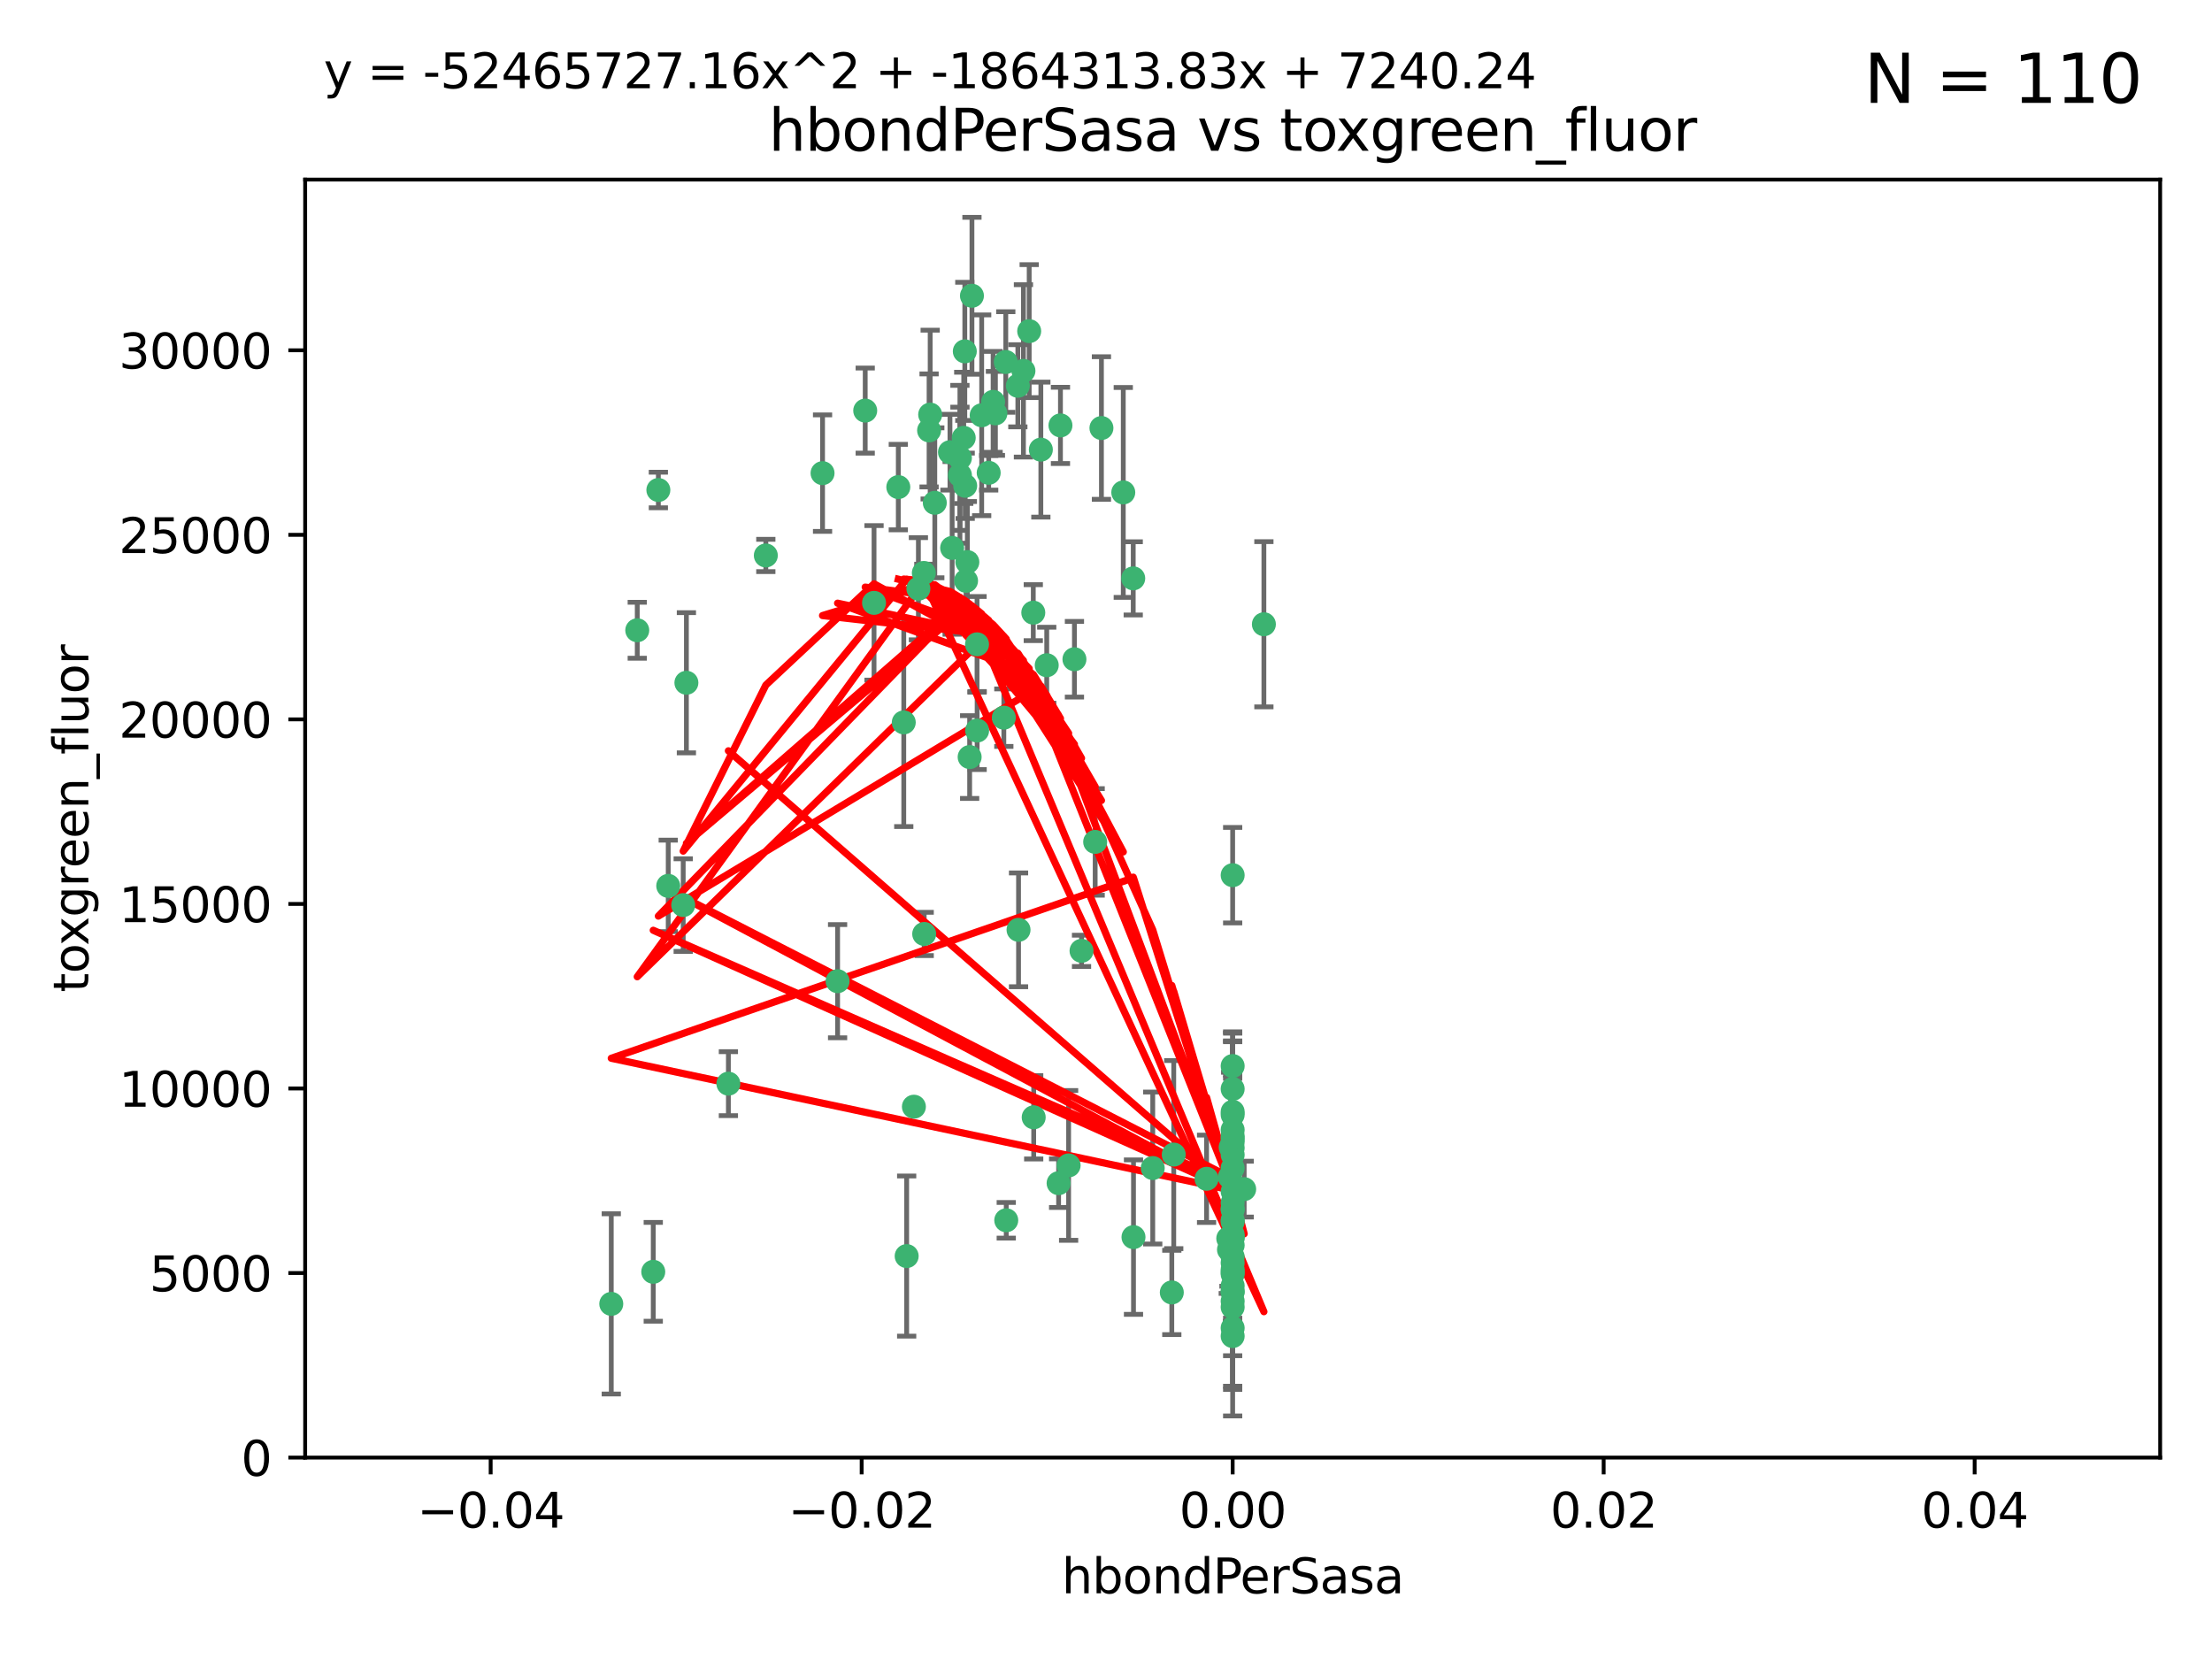 <?xml version="1.0" encoding="utf-8" standalone="no"?>
<!DOCTYPE svg PUBLIC "-//W3C//DTD SVG 1.1//EN"
  "http://www.w3.org/Graphics/SVG/1.1/DTD/svg11.dtd">
<svg xmlns:xlink="http://www.w3.org/1999/xlink" width="460.8pt" height="345.6pt" viewBox="0 0 460.8 345.6" xmlns="http://www.w3.org/2000/svg" version="1.1">
 <defs>
  <style type="text/css">*{stroke-linejoin: round; stroke-linecap: butt}</style>
 </defs>
 <g id="figure_1">
  <g id="patch_1">
   <path d="M 0 345.6 
L 460.8 345.6 
L 460.8 0 
L 0 0 
z
" style="fill: #ffffff"/>
  </g>
  <g id="axes_1">
   <g id="patch_2">
    <path d="M 63.571 303.64 
L 450 303.64 
L 450 37.411 
L 63.571 37.411 
z
" style="fill: #ffffff"/>
   </g>
   <g id="PathCollection_1">
    <defs>
     <path id="m6accc84c5c" d="M 0 1.118 
C 0.297 1.118 0.581 1 0.791 0.791 
C 1 0.581 1.118 0.297 1.118 0 
C 1.118 -0.297 1 -0.581 0.791 -0.791 
C 0.581 -1 0.297 -1.118 0 -1.118 
C -0.297 -1.118 -0.581 -1 -0.791 -0.791 
C -1 -0.581 -1.118 -0.297 -1.118 0 
C -1.118 0.297 -1 0.581 -0.791 0.791 
C -0.581 1 -0.297 1.118 0 1.118 
z
" style="stroke: #3cb371"/>
    </defs>
    <g clip-path="url(#pc60e8c7773)">
     <use xlink:href="#m6accc84c5c" x="187.133" y="101.468" style="fill: #3cb371; stroke: #3cb371"/>
     <use xlink:href="#m6accc84c5c" x="197.895" y="94.202" style="fill: #3cb371; stroke: #3cb371"/>
     <use xlink:href="#m6accc84c5c" x="200.763" y="91.216" style="fill: #3cb371; stroke: #3cb371"/>
     <use xlink:href="#m6accc84c5c" x="180.24" y="85.534" style="fill: #3cb371; stroke: #3cb371"/>
     <use xlink:href="#m6accc84c5c" x="209.523" y="75.411" style="fill: #3cb371; stroke: #3cb371"/>
     <use xlink:href="#m6accc84c5c" x="206.883" y="83.709" style="fill: #3cb371; stroke: #3cb371"/>
     <use xlink:href="#m6accc84c5c" x="199.974" y="98.99" style="fill: #3cb371; stroke: #3cb371"/>
     <use xlink:href="#m6accc84c5c" x="214.399" y="68.982" style="fill: #3cb371; stroke: #3cb371"/>
     <use xlink:href="#m6accc84c5c" x="182.078" y="125.588" style="fill: #3cb371; stroke: #3cb371"/>
     <use xlink:href="#m6accc84c5c" x="159.535" y="115.714" style="fill: #3cb371; stroke: #3cb371"/>
     <use xlink:href="#m6accc84c5c" x="142.325" y="188.546" style="fill: #3cb371; stroke: #3cb371"/>
     <use xlink:href="#m6accc84c5c" x="188.876" y="261.664" style="fill: #3cb371; stroke: #3cb371"/>
     <use xlink:href="#m6accc84c5c" x="213.202" y="77.26" style="fill: #3cb371; stroke: #3cb371"/>
     <use xlink:href="#m6accc84c5c" x="203.536" y="134.228" style="fill: #3cb371; stroke: #3cb371"/>
     <use xlink:href="#m6accc84c5c" x="188.271" y="150.489" style="fill: #3cb371; stroke: #3cb371"/>
     <use xlink:href="#m6accc84c5c" x="191.319" y="122.642" style="fill: #3cb371; stroke: #3cb371"/>
     <use xlink:href="#m6accc84c5c" x="202.475" y="61.614" style="fill: #3cb371; stroke: #3cb371"/>
     <use xlink:href="#m6accc84c5c" x="204.503" y="86.51" style="fill: #3cb371; stroke: #3cb371"/>
     <use xlink:href="#m6accc84c5c" x="198.35" y="114.141" style="fill: #3cb371; stroke: #3cb371"/>
     <use xlink:href="#m6accc84c5c" x="205.962" y="98.495" style="fill: #3cb371; stroke: #3cb371"/>
     <use xlink:href="#m6accc84c5c" x="201.247" y="120.994" style="fill: #3cb371; stroke: #3cb371"/>
     <use xlink:href="#m6accc84c5c" x="192.451" y="119.355" style="fill: #3cb371; stroke: #3cb371"/>
     <use xlink:href="#m6accc84c5c" x="132.752" y="131.297" style="fill: #3cb371; stroke: #3cb371"/>
     <use xlink:href="#m6accc84c5c" x="207.363" y="86.113" style="fill: #3cb371; stroke: #3cb371"/>
     <use xlink:href="#m6accc84c5c" x="229.449" y="89.164" style="fill: #3cb371; stroke: #3cb371"/>
     <use xlink:href="#m6accc84c5c" x="203.554" y="152.188" style="fill: #3cb371; stroke: #3cb371"/>
     <use xlink:href="#m6accc84c5c" x="201.069" y="101.2" style="fill: #3cb371; stroke: #3cb371"/>
     <use xlink:href="#m6accc84c5c" x="137.148" y="102.076" style="fill: #3cb371; stroke: #3cb371"/>
     <use xlink:href="#m6accc84c5c" x="216.829" y="93.664" style="fill: #3cb371; stroke: #3cb371"/>
     <use xlink:href="#m6accc84c5c" x="220.913" y="88.619" style="fill: #3cb371; stroke: #3cb371"/>
     <use xlink:href="#m6accc84c5c" x="215.338" y="232.758" style="fill: #3cb371; stroke: #3cb371"/>
     <use xlink:href="#m6accc84c5c" x="193.773" y="86.364" style="fill: #3cb371; stroke: #3cb371"/>
     <use xlink:href="#m6accc84c5c" x="190.382" y="230.546" style="fill: #3cb371; stroke: #3cb371"/>
     <use xlink:href="#m6accc84c5c" x="225.302" y="198.077" style="fill: #3cb371; stroke: #3cb371"/>
     <use xlink:href="#m6accc84c5c" x="215.253" y="127.627" style="fill: #3cb371; stroke: #3cb371"/>
     <use xlink:href="#m6accc84c5c" x="174.486" y="204.401" style="fill: #3cb371; stroke: #3cb371"/>
     <use xlink:href="#m6accc84c5c" x="209.62" y="254.207" style="fill: #3cb371; stroke: #3cb371"/>
     <use xlink:href="#m6accc84c5c" x="194.735" y="104.742" style="fill: #3cb371; stroke: #3cb371"/>
     <use xlink:href="#m6accc84c5c" x="223.825" y="137.333" style="fill: #3cb371; stroke: #3cb371"/>
     <use xlink:href="#m6accc84c5c" x="201.996" y="157.707" style="fill: #3cb371; stroke: #3cb371"/>
     <use xlink:href="#m6accc84c5c" x="142.99" y="142.231" style="fill: #3cb371; stroke: #3cb371"/>
     <use xlink:href="#m6accc84c5c" x="200.987" y="73.19" style="fill: #3cb371; stroke: #3cb371"/>
     <use xlink:href="#m6accc84c5c" x="193.547" y="89.665" style="fill: #3cb371; stroke: #3cb371"/>
     <use xlink:href="#m6accc84c5c" x="171.352" y="98.564" style="fill: #3cb371; stroke: #3cb371"/>
     <use xlink:href="#m6accc84c5c" x="209.117" y="149.505" style="fill: #3cb371; stroke: #3cb371"/>
     <use xlink:href="#m6accc84c5c" x="222.612" y="242.776" style="fill: #3cb371; stroke: #3cb371"/>
     <use xlink:href="#m6accc84c5c" x="199.969" y="95.381" style="fill: #3cb371; stroke: #3cb371"/>
     <use xlink:href="#m6accc84c5c" x="233.999" y="102.582" style="fill: #3cb371; stroke: #3cb371"/>
     <use xlink:href="#m6accc84c5c" x="212.037" y="80.363" style="fill: #3cb371; stroke: #3cb371"/>
     <use xlink:href="#m6accc84c5c" x="220.527" y="246.479" style="fill: #3cb371; stroke: #3cb371"/>
     <use xlink:href="#m6accc84c5c" x="201.516" y="117.087" style="fill: #3cb371; stroke: #3cb371"/>
     <use xlink:href="#m6accc84c5c" x="263.292" y="130.043" style="fill: #3cb371; stroke: #3cb371"/>
     <use xlink:href="#m6accc84c5c" x="192.527" y="194.56" style="fill: #3cb371; stroke: #3cb371"/>
     <use xlink:href="#m6accc84c5c" x="228.144" y="175.386" style="fill: #3cb371; stroke: #3cb371"/>
     <use xlink:href="#m6accc84c5c" x="212.181" y="193.702" style="fill: #3cb371; stroke: #3cb371"/>
     <use xlink:href="#m6accc84c5c" x="256.786" y="265.421" style="fill: #3cb371; stroke: #3cb371"/>
     <use xlink:href="#m6accc84c5c" x="240.137" y="243.323" style="fill: #3cb371; stroke: #3cb371"/>
     <use xlink:href="#m6accc84c5c" x="218.054" y="138.579" style="fill: #3cb371; stroke: #3cb371"/>
     <use xlink:href="#m6accc84c5c" x="256.786" y="269.134" style="fill: #3cb371; stroke: #3cb371"/>
     <use xlink:href="#m6accc84c5c" x="256.786" y="254.509" style="fill: #3cb371; stroke: #3cb371"/>
     <use xlink:href="#m6accc84c5c" x="256.786" y="250.554" style="fill: #3cb371; stroke: #3cb371"/>
     <use xlink:href="#m6accc84c5c" x="244.512" y="240.523" style="fill: #3cb371; stroke: #3cb371"/>
     <use xlink:href="#m6accc84c5c" x="256.786" y="259.411" style="fill: #3cb371; stroke: #3cb371"/>
     <use xlink:href="#m6accc84c5c" x="256.786" y="261.807" style="fill: #3cb371; stroke: #3cb371"/>
     <use xlink:href="#m6accc84c5c" x="256.786" y="257.697" style="fill: #3cb371; stroke: #3cb371"/>
     <use xlink:href="#m6accc84c5c" x="256.786" y="235.376" style="fill: #3cb371; stroke: #3cb371"/>
     <use xlink:href="#m6accc84c5c" x="256.786" y="267.866" style="fill: #3cb371; stroke: #3cb371"/>
     <use xlink:href="#m6accc84c5c" x="256.786" y="237.207" style="fill: #3cb371; stroke: #3cb371"/>
     <use xlink:href="#m6accc84c5c" x="256.786" y="231.602" style="fill: #3cb371; stroke: #3cb371"/>
     <use xlink:href="#m6accc84c5c" x="256.786" y="232.225" style="fill: #3cb371; stroke: #3cb371"/>
     <use xlink:href="#m6accc84c5c" x="244.109" y="269.239" style="fill: #3cb371; stroke: #3cb371"/>
     <use xlink:href="#m6accc84c5c" x="256.019" y="260.327" style="fill: #3cb371; stroke: #3cb371"/>
     <use xlink:href="#m6accc84c5c" x="139.205" y="184.543" style="fill: #3cb371; stroke: #3cb371"/>
     <use xlink:href="#m6accc84c5c" x="256.786" y="272.285" style="fill: #3cb371; stroke: #3cb371"/>
     <use xlink:href="#m6accc84c5c" x="255.869" y="257.993" style="fill: #3cb371; stroke: #3cb371"/>
     <use xlink:href="#m6accc84c5c" x="256.786" y="251.776" style="fill: #3cb371; stroke: #3cb371"/>
     <use xlink:href="#m6accc84c5c" x="256.786" y="222.073" style="fill: #3cb371; stroke: #3cb371"/>
     <use xlink:href="#m6accc84c5c" x="259.184" y="247.717" style="fill: #3cb371; stroke: #3cb371"/>
     <use xlink:href="#m6accc84c5c" x="256.786" y="243.326" style="fill: #3cb371; stroke: #3cb371"/>
     <use xlink:href="#m6accc84c5c" x="256.786" y="248.199" style="fill: #3cb371; stroke: #3cb371"/>
     <use xlink:href="#m6accc84c5c" x="256.786" y="237.877" style="fill: #3cb371; stroke: #3cb371"/>
     <use xlink:href="#m6accc84c5c" x="151.737" y="225.747" style="fill: #3cb371; stroke: #3cb371"/>
     <use xlink:href="#m6accc84c5c" x="256.786" y="278.33" style="fill: #3cb371; stroke: #3cb371"/>
     <use xlink:href="#m6accc84c5c" x="236.073" y="120.484" style="fill: #3cb371; stroke: #3cb371"/>
     <use xlink:href="#m6accc84c5c" x="256.786" y="239.136" style="fill: #3cb371; stroke: #3cb371"/>
     <use xlink:href="#m6accc84c5c" x="256.185" y="245.206" style="fill: #3cb371; stroke: #3cb371"/>
     <use xlink:href="#m6accc84c5c" x="256.786" y="240.566" style="fill: #3cb371; stroke: #3cb371"/>
     <use xlink:href="#m6accc84c5c" x="256.786" y="271.057" style="fill: #3cb371; stroke: #3cb371"/>
     <use xlink:href="#m6accc84c5c" x="256.786" y="252.036" style="fill: #3cb371; stroke: #3cb371"/>
     <use xlink:href="#m6accc84c5c" x="256.786" y="257.18" style="fill: #3cb371; stroke: #3cb371"/>
     <use xlink:href="#m6accc84c5c" x="256.786" y="269.037" style="fill: #3cb371; stroke: #3cb371"/>
     <use xlink:href="#m6accc84c5c" x="256.786" y="265.023" style="fill: #3cb371; stroke: #3cb371"/>
     <use xlink:href="#m6accc84c5c" x="127.34" y="271.621" style="fill: #3cb371; stroke: #3cb371"/>
     <use xlink:href="#m6accc84c5c" x="236.128" y="257.714" style="fill: #3cb371; stroke: #3cb371"/>
     <use xlink:href="#m6accc84c5c" x="256.786" y="254.184" style="fill: #3cb371; stroke: #3cb371"/>
     <use xlink:href="#m6accc84c5c" x="256.786" y="276.653" style="fill: #3cb371; stroke: #3cb371"/>
     <use xlink:href="#m6accc84c5c" x="256.786" y="236.672" style="fill: #3cb371; stroke: #3cb371"/>
     <use xlink:href="#m6accc84c5c" x="256.786" y="263.069" style="fill: #3cb371; stroke: #3cb371"/>
     <use xlink:href="#m6accc84c5c" x="256.786" y="182.319" style="fill: #3cb371; stroke: #3cb371"/>
     <use xlink:href="#m6accc84c5c" x="256.786" y="257.924" style="fill: #3cb371; stroke: #3cb371"/>
     <use xlink:href="#m6accc84c5c" x="136.086" y="264.942" style="fill: #3cb371; stroke: #3cb371"/>
     <use xlink:href="#m6accc84c5c" x="256.372" y="238.998" style="fill: #3cb371; stroke: #3cb371"/>
     <use xlink:href="#m6accc84c5c" x="251.352" y="245.563" style="fill: #3cb371; stroke: #3cb371"/>
     <use xlink:href="#m6accc84c5c" x="256.786" y="226.846" style="fill: #3cb371; stroke: #3cb371"/>
     <use xlink:href="#m6accc84c5c" x="256.786" y="264.503" style="fill: #3cb371; stroke: #3cb371"/>
    </g>
   </g>
   <g id="matplotlib.axis_1">
    <g id="xtick_1">
     <g id="line2d_1">
      <defs>
       <path id="m1b22a2e98b" d="M 0 0 
L 0 3.5 
" style="stroke: #000000; stroke-width: 0.8"/>
      </defs>
      <g>
       <use xlink:href="#m1b22a2e98b" x="102.214" y="303.64" style="stroke: #000000; stroke-width: 0.8"/>
      </g>
     </g>
     <g id="text_1">
      <!-- −0.04 -->
      <g transform="translate(86.891 318.238)scale(0.1 -0.1)">
       <defs>
        <path id="DejaVuSans-2212" d="M 678 2272 
L 4684 2272 
L 4684 1741 
L 678 1741 
L 678 2272 
z
" transform="scale(0.016)"/>
        <path id="DejaVuSans-30" d="M 2034 4250 
Q 1547 4250 1301 3770 
Q 1056 3291 1056 2328 
Q 1056 1369 1301 889 
Q 1547 409 2034 409 
Q 2525 409 2770 889 
Q 3016 1369 3016 2328 
Q 3016 3291 2770 3770 
Q 2525 4250 2034 4250 
z
M 2034 4750 
Q 2819 4750 3233 4129 
Q 3647 3509 3647 2328 
Q 3647 1150 3233 529 
Q 2819 -91 2034 -91 
Q 1250 -91 836 529 
Q 422 1150 422 2328 
Q 422 3509 836 4129 
Q 1250 4750 2034 4750 
z
" transform="scale(0.016)"/>
        <path id="DejaVuSans-2e" d="M 684 794 
L 1344 794 
L 1344 0 
L 684 0 
L 684 794 
z
" transform="scale(0.016)"/>
        <path id="DejaVuSans-34" d="M 2419 4116 
L 825 1625 
L 2419 1625 
L 2419 4116 
z
M 2253 4666 
L 3047 4666 
L 3047 1625 
L 3713 1625 
L 3713 1100 
L 3047 1100 
L 3047 0 
L 2419 0 
L 2419 1100 
L 313 1100 
L 313 1709 
L 2253 4666 
z
" transform="scale(0.016)"/>
       </defs>
       <use xlink:href="#DejaVuSans-2212"/>
       <use xlink:href="#DejaVuSans-30" x="83.789"/>
       <use xlink:href="#DejaVuSans-2e" x="147.412"/>
       <use xlink:href="#DejaVuSans-30" x="179.199"/>
       <use xlink:href="#DejaVuSans-34" x="242.822"/>
      </g>
     </g>
    </g>
    <g id="xtick_2">
     <g id="line2d_2">
      <g>
       <use xlink:href="#m1b22a2e98b" x="179.5" y="303.64" style="stroke: #000000; stroke-width: 0.8"/>
      </g>
     </g>
     <g id="text_2">
      <!-- −0.02 -->
      <g transform="translate(164.177 318.238)scale(0.1 -0.1)">
       <defs>
        <path id="DejaVuSans-32" d="M 1228 531 
L 3431 531 
L 3431 0 
L 469 0 
L 469 531 
Q 828 903 1448 1529 
Q 2069 2156 2228 2338 
Q 2531 2678 2651 2914 
Q 2772 3150 2772 3378 
Q 2772 3750 2511 3984 
Q 2250 4219 1831 4219 
Q 1534 4219 1204 4116 
Q 875 4013 500 3803 
L 500 4441 
Q 881 4594 1212 4672 
Q 1544 4750 1819 4750 
Q 2544 4750 2975 4387 
Q 3406 4025 3406 3419 
Q 3406 3131 3298 2873 
Q 3191 2616 2906 2266 
Q 2828 2175 2409 1742 
Q 1991 1309 1228 531 
z
" transform="scale(0.016)"/>
       </defs>
       <use xlink:href="#DejaVuSans-2212"/>
       <use xlink:href="#DejaVuSans-30" x="83.789"/>
       <use xlink:href="#DejaVuSans-2e" x="147.412"/>
       <use xlink:href="#DejaVuSans-30" x="179.199"/>
       <use xlink:href="#DejaVuSans-32" x="242.822"/>
      </g>
     </g>
    </g>
    <g id="xtick_3">
     <g id="line2d_3">
      <g>
       <use xlink:href="#m1b22a2e98b" x="256.786" y="303.64" style="stroke: #000000; stroke-width: 0.8"/>
      </g>
     </g>
     <g id="text_3">
      <!-- 0.00 -->
      <g transform="translate(245.653 318.238)scale(0.1 -0.1)">
       <use xlink:href="#DejaVuSans-30"/>
       <use xlink:href="#DejaVuSans-2e" x="63.623"/>
       <use xlink:href="#DejaVuSans-30" x="95.41"/>
       <use xlink:href="#DejaVuSans-30" x="159.033"/>
      </g>
     </g>
    </g>
    <g id="xtick_4">
     <g id="line2d_4">
      <g>
       <use xlink:href="#m1b22a2e98b" x="334.071" y="303.64" style="stroke: #000000; stroke-width: 0.8"/>
      </g>
     </g>
     <g id="text_4">
      <!-- 0.02 -->
      <g transform="translate(322.939 318.238)scale(0.1 -0.1)">
       <use xlink:href="#DejaVuSans-30"/>
       <use xlink:href="#DejaVuSans-2e" x="63.623"/>
       <use xlink:href="#DejaVuSans-30" x="95.41"/>
       <use xlink:href="#DejaVuSans-32" x="159.033"/>
      </g>
     </g>
    </g>
    <g id="xtick_5">
     <g id="line2d_5">
      <g>
       <use xlink:href="#m1b22a2e98b" x="411.357" y="303.64" style="stroke: #000000; stroke-width: 0.8"/>
      </g>
     </g>
     <g id="text_5">
      <!-- 0.04 -->
      <g transform="translate(400.224 318.238)scale(0.1 -0.1)">
       <use xlink:href="#DejaVuSans-30"/>
       <use xlink:href="#DejaVuSans-2e" x="63.623"/>
       <use xlink:href="#DejaVuSans-30" x="95.41"/>
       <use xlink:href="#DejaVuSans-34" x="159.033"/>
      </g>
     </g>
    </g>
    <g id="text_6">
     <!-- hbondPerSasa -->
     <g transform="translate(221.168 331.917)scale(0.1 -0.1)">
      <defs>
       <path id="DejaVuSans-68" d="M 3513 2113 
L 3513 0 
L 2938 0 
L 2938 2094 
Q 2938 2591 2744 2837 
Q 2550 3084 2163 3084 
Q 1697 3084 1428 2787 
Q 1159 2491 1159 1978 
L 1159 0 
L 581 0 
L 581 4863 
L 1159 4863 
L 1159 2956 
Q 1366 3272 1645 3428 
Q 1925 3584 2291 3584 
Q 2894 3584 3203 3211 
Q 3513 2838 3513 2113 
z
" transform="scale(0.016)"/>
       <path id="DejaVuSans-62" d="M 3116 1747 
Q 3116 2381 2855 2742 
Q 2594 3103 2138 3103 
Q 1681 3103 1420 2742 
Q 1159 2381 1159 1747 
Q 1159 1113 1420 752 
Q 1681 391 2138 391 
Q 2594 391 2855 752 
Q 3116 1113 3116 1747 
z
M 1159 2969 
Q 1341 3281 1617 3432 
Q 1894 3584 2278 3584 
Q 2916 3584 3314 3078 
Q 3713 2572 3713 1747 
Q 3713 922 3314 415 
Q 2916 -91 2278 -91 
Q 1894 -91 1617 61 
Q 1341 213 1159 525 
L 1159 0 
L 581 0 
L 581 4863 
L 1159 4863 
L 1159 2969 
z
" transform="scale(0.016)"/>
       <path id="DejaVuSans-6f" d="M 1959 3097 
Q 1497 3097 1228 2736 
Q 959 2375 959 1747 
Q 959 1119 1226 758 
Q 1494 397 1959 397 
Q 2419 397 2687 759 
Q 2956 1122 2956 1747 
Q 2956 2369 2687 2733 
Q 2419 3097 1959 3097 
z
M 1959 3584 
Q 2709 3584 3137 3096 
Q 3566 2609 3566 1747 
Q 3566 888 3137 398 
Q 2709 -91 1959 -91 
Q 1206 -91 779 398 
Q 353 888 353 1747 
Q 353 2609 779 3096 
Q 1206 3584 1959 3584 
z
" transform="scale(0.016)"/>
       <path id="DejaVuSans-6e" d="M 3513 2113 
L 3513 0 
L 2938 0 
L 2938 2094 
Q 2938 2591 2744 2837 
Q 2550 3084 2163 3084 
Q 1697 3084 1428 2787 
Q 1159 2491 1159 1978 
L 1159 0 
L 581 0 
L 581 3500 
L 1159 3500 
L 1159 2956 
Q 1366 3272 1645 3428 
Q 1925 3584 2291 3584 
Q 2894 3584 3203 3211 
Q 3513 2838 3513 2113 
z
" transform="scale(0.016)"/>
       <path id="DejaVuSans-64" d="M 2906 2969 
L 2906 4863 
L 3481 4863 
L 3481 0 
L 2906 0 
L 2906 525 
Q 2725 213 2448 61 
Q 2172 -91 1784 -91 
Q 1150 -91 751 415 
Q 353 922 353 1747 
Q 353 2572 751 3078 
Q 1150 3584 1784 3584 
Q 2172 3584 2448 3432 
Q 2725 3281 2906 2969 
z
M 947 1747 
Q 947 1113 1208 752 
Q 1469 391 1925 391 
Q 2381 391 2643 752 
Q 2906 1113 2906 1747 
Q 2906 2381 2643 2742 
Q 2381 3103 1925 3103 
Q 1469 3103 1208 2742 
Q 947 2381 947 1747 
z
" transform="scale(0.016)"/>
       <path id="DejaVuSans-50" d="M 1259 4147 
L 1259 2394 
L 2053 2394 
Q 2494 2394 2734 2622 
Q 2975 2850 2975 3272 
Q 2975 3691 2734 3919 
Q 2494 4147 2053 4147 
L 1259 4147 
z
M 628 4666 
L 2053 4666 
Q 2838 4666 3239 4311 
Q 3641 3956 3641 3272 
Q 3641 2581 3239 2228 
Q 2838 1875 2053 1875 
L 1259 1875 
L 1259 0 
L 628 0 
L 628 4666 
z
" transform="scale(0.016)"/>
       <path id="DejaVuSans-65" d="M 3597 1894 
L 3597 1613 
L 953 1613 
Q 991 1019 1311 708 
Q 1631 397 2203 397 
Q 2534 397 2845 478 
Q 3156 559 3463 722 
L 3463 178 
Q 3153 47 2828 -22 
Q 2503 -91 2169 -91 
Q 1331 -91 842 396 
Q 353 884 353 1716 
Q 353 2575 817 3079 
Q 1281 3584 2069 3584 
Q 2775 3584 3186 3129 
Q 3597 2675 3597 1894 
z
M 3022 2063 
Q 3016 2534 2758 2815 
Q 2500 3097 2075 3097 
Q 1594 3097 1305 2825 
Q 1016 2553 972 2059 
L 3022 2063 
z
" transform="scale(0.016)"/>
       <path id="DejaVuSans-72" d="M 2631 2963 
Q 2534 3019 2420 3045 
Q 2306 3072 2169 3072 
Q 1681 3072 1420 2755 
Q 1159 2438 1159 1844 
L 1159 0 
L 581 0 
L 581 3500 
L 1159 3500 
L 1159 2956 
Q 1341 3275 1631 3429 
Q 1922 3584 2338 3584 
Q 2397 3584 2469 3576 
Q 2541 3569 2628 3553 
L 2631 2963 
z
" transform="scale(0.016)"/>
       <path id="DejaVuSans-53" d="M 3425 4513 
L 3425 3897 
Q 3066 4069 2747 4153 
Q 2428 4238 2131 4238 
Q 1616 4238 1336 4038 
Q 1056 3838 1056 3469 
Q 1056 3159 1242 3001 
Q 1428 2844 1947 2747 
L 2328 2669 
Q 3034 2534 3370 2195 
Q 3706 1856 3706 1288 
Q 3706 609 3251 259 
Q 2797 -91 1919 -91 
Q 1588 -91 1214 -16 
Q 841 59 441 206 
L 441 856 
Q 825 641 1194 531 
Q 1563 422 1919 422 
Q 2459 422 2753 634 
Q 3047 847 3047 1241 
Q 3047 1584 2836 1778 
Q 2625 1972 2144 2069 
L 1759 2144 
Q 1053 2284 737 2584 
Q 422 2884 422 3419 
Q 422 4038 858 4394 
Q 1294 4750 2059 4750 
Q 2388 4750 2728 4690 
Q 3069 4631 3425 4513 
z
" transform="scale(0.016)"/>
       <path id="DejaVuSans-61" d="M 2194 1759 
Q 1497 1759 1228 1600 
Q 959 1441 959 1056 
Q 959 750 1161 570 
Q 1363 391 1709 391 
Q 2188 391 2477 730 
Q 2766 1069 2766 1631 
L 2766 1759 
L 2194 1759 
z
M 3341 1997 
L 3341 0 
L 2766 0 
L 2766 531 
Q 2569 213 2275 61 
Q 1981 -91 1556 -91 
Q 1019 -91 701 211 
Q 384 513 384 1019 
Q 384 1609 779 1909 
Q 1175 2209 1959 2209 
L 2766 2209 
L 2766 2266 
Q 2766 2663 2505 2880 
Q 2244 3097 1772 3097 
Q 1472 3097 1187 3025 
Q 903 2953 641 2809 
L 641 3341 
Q 956 3463 1253 3523 
Q 1550 3584 1831 3584 
Q 2591 3584 2966 3190 
Q 3341 2797 3341 1997 
z
" transform="scale(0.016)"/>
       <path id="DejaVuSans-73" d="M 2834 3397 
L 2834 2853 
Q 2591 2978 2328 3040 
Q 2066 3103 1784 3103 
Q 1356 3103 1142 2972 
Q 928 2841 928 2578 
Q 928 2378 1081 2264 
Q 1234 2150 1697 2047 
L 1894 2003 
Q 2506 1872 2764 1633 
Q 3022 1394 3022 966 
Q 3022 478 2636 193 
Q 2250 -91 1575 -91 
Q 1294 -91 989 -36 
Q 684 19 347 128 
L 347 722 
Q 666 556 975 473 
Q 1284 391 1588 391 
Q 1994 391 2212 530 
Q 2431 669 2431 922 
Q 2431 1156 2273 1281 
Q 2116 1406 1581 1522 
L 1381 1569 
Q 847 1681 609 1914 
Q 372 2147 372 2553 
Q 372 3047 722 3315 
Q 1072 3584 1716 3584 
Q 2034 3584 2315 3537 
Q 2597 3491 2834 3397 
z
" transform="scale(0.016)"/>
      </defs>
      <use xlink:href="#DejaVuSans-68"/>
      <use xlink:href="#DejaVuSans-62" x="63.379"/>
      <use xlink:href="#DejaVuSans-6f" x="126.855"/>
      <use xlink:href="#DejaVuSans-6e" x="188.037"/>
      <use xlink:href="#DejaVuSans-64" x="251.416"/>
      <use xlink:href="#DejaVuSans-50" x="314.893"/>
      <use xlink:href="#DejaVuSans-65" x="371.57"/>
      <use xlink:href="#DejaVuSans-72" x="433.094"/>
      <use xlink:href="#DejaVuSans-53" x="474.207"/>
      <use xlink:href="#DejaVuSans-61" x="537.684"/>
      <use xlink:href="#DejaVuSans-73" x="598.963"/>
      <use xlink:href="#DejaVuSans-61" x="651.062"/>
     </g>
    </g>
   </g>
   <g id="matplotlib.axis_2">
    <g id="ytick_1">
     <g id="line2d_6">
      <defs>
       <path id="m1bcabb62c8" d="M 0 0 
L -3.5 0 
" style="stroke: #000000; stroke-width: 0.8"/>
      </defs>
      <g>
       <use xlink:href="#m1bcabb62c8" x="63.571" y="303.64" style="stroke: #000000; stroke-width: 0.8"/>
      </g>
     </g>
     <g id="text_7">
      <!-- 0 -->
      <g transform="translate(50.209 307.439)scale(0.1 -0.1)">
       <use xlink:href="#DejaVuSans-30"/>
      </g>
     </g>
    </g>
    <g id="ytick_2">
     <g id="line2d_7">
      <g>
       <use xlink:href="#m1bcabb62c8" x="63.571" y="265.195" style="stroke: #000000; stroke-width: 0.8"/>
      </g>
     </g>
     <g id="text_8">
      <!-- 5000 -->
      <g transform="translate(31.121 268.994)scale(0.1 -0.1)">
       <defs>
        <path id="DejaVuSans-35" d="M 691 4666 
L 3169 4666 
L 3169 4134 
L 1269 4134 
L 1269 2991 
Q 1406 3038 1543 3061 
Q 1681 3084 1819 3084 
Q 2600 3084 3056 2656 
Q 3513 2228 3513 1497 
Q 3513 744 3044 326 
Q 2575 -91 1722 -91 
Q 1428 -91 1123 -41 
Q 819 9 494 109 
L 494 744 
Q 775 591 1075 516 
Q 1375 441 1709 441 
Q 2250 441 2565 725 
Q 2881 1009 2881 1497 
Q 2881 1984 2565 2268 
Q 2250 2553 1709 2553 
Q 1456 2553 1204 2497 
Q 953 2441 691 2322 
L 691 4666 
z
" transform="scale(0.016)"/>
       </defs>
       <use xlink:href="#DejaVuSans-35"/>
       <use xlink:href="#DejaVuSans-30" x="63.623"/>
       <use xlink:href="#DejaVuSans-30" x="127.246"/>
       <use xlink:href="#DejaVuSans-30" x="190.869"/>
      </g>
     </g>
    </g>
    <g id="ytick_3">
     <g id="line2d_8">
      <g>
       <use xlink:href="#m1bcabb62c8" x="63.571" y="226.75" style="stroke: #000000; stroke-width: 0.8"/>
      </g>
     </g>
     <g id="text_9">
      <!-- 10000 -->
      <g transform="translate(24.759 230.549)scale(0.1 -0.1)">
       <defs>
        <path id="DejaVuSans-31" d="M 794 531 
L 1825 531 
L 1825 4091 
L 703 3866 
L 703 4441 
L 1819 4666 
L 2450 4666 
L 2450 531 
L 3481 531 
L 3481 0 
L 794 0 
L 794 531 
z
" transform="scale(0.016)"/>
       </defs>
       <use xlink:href="#DejaVuSans-31"/>
       <use xlink:href="#DejaVuSans-30" x="63.623"/>
       <use xlink:href="#DejaVuSans-30" x="127.246"/>
       <use xlink:href="#DejaVuSans-30" x="190.869"/>
       <use xlink:href="#DejaVuSans-30" x="254.492"/>
      </g>
     </g>
    </g>
    <g id="ytick_4">
     <g id="line2d_9">
      <g>
       <use xlink:href="#m1bcabb62c8" x="63.571" y="188.305" style="stroke: #000000; stroke-width: 0.8"/>
      </g>
     </g>
     <g id="text_10">
      <!-- 15000 -->
      <g transform="translate(24.759 192.104)scale(0.1 -0.1)">
       <use xlink:href="#DejaVuSans-31"/>
       <use xlink:href="#DejaVuSans-35" x="63.623"/>
       <use xlink:href="#DejaVuSans-30" x="127.246"/>
       <use xlink:href="#DejaVuSans-30" x="190.869"/>
       <use xlink:href="#DejaVuSans-30" x="254.492"/>
      </g>
     </g>
    </g>
    <g id="ytick_5">
     <g id="line2d_10">
      <g>
       <use xlink:href="#m1bcabb62c8" x="63.571" y="149.86" style="stroke: #000000; stroke-width: 0.8"/>
      </g>
     </g>
     <g id="text_11">
      <!-- 20000 -->
      <g transform="translate(24.759 153.659)scale(0.1 -0.1)">
       <use xlink:href="#DejaVuSans-32"/>
       <use xlink:href="#DejaVuSans-30" x="63.623"/>
       <use xlink:href="#DejaVuSans-30" x="127.246"/>
       <use xlink:href="#DejaVuSans-30" x="190.869"/>
       <use xlink:href="#DejaVuSans-30" x="254.492"/>
      </g>
     </g>
    </g>
    <g id="ytick_6">
     <g id="line2d_11">
      <g>
       <use xlink:href="#m1bcabb62c8" x="63.571" y="111.415" style="stroke: #000000; stroke-width: 0.8"/>
      </g>
     </g>
     <g id="text_12">
      <!-- 25000 -->
      <g transform="translate(24.759 115.214)scale(0.1 -0.1)">
       <use xlink:href="#DejaVuSans-32"/>
       <use xlink:href="#DejaVuSans-35" x="63.623"/>
       <use xlink:href="#DejaVuSans-30" x="127.246"/>
       <use xlink:href="#DejaVuSans-30" x="190.869"/>
       <use xlink:href="#DejaVuSans-30" x="254.492"/>
      </g>
     </g>
    </g>
    <g id="ytick_7">
     <g id="line2d_12">
      <g>
       <use xlink:href="#m1bcabb62c8" x="63.571" y="72.97" style="stroke: #000000; stroke-width: 0.8"/>
      </g>
     </g>
     <g id="text_13">
      <!-- 30000 -->
      <g transform="translate(24.759 76.769)scale(0.1 -0.1)">
       <defs>
        <path id="DejaVuSans-33" d="M 2597 2516 
Q 3050 2419 3304 2112 
Q 3559 1806 3559 1356 
Q 3559 666 3084 287 
Q 2609 -91 1734 -91 
Q 1441 -91 1130 -33 
Q 819 25 488 141 
L 488 750 
Q 750 597 1062 519 
Q 1375 441 1716 441 
Q 2309 441 2620 675 
Q 2931 909 2931 1356 
Q 2931 1769 2642 2001 
Q 2353 2234 1838 2234 
L 1294 2234 
L 1294 2753 
L 1863 2753 
Q 2328 2753 2575 2939 
Q 2822 3125 2822 3475 
Q 2822 3834 2567 4026 
Q 2313 4219 1838 4219 
Q 1578 4219 1281 4162 
Q 984 4106 628 3988 
L 628 4550 
Q 988 4650 1302 4700 
Q 1616 4750 1894 4750 
Q 2613 4750 3031 4423 
Q 3450 4097 3450 3541 
Q 3450 3153 3228 2886 
Q 3006 2619 2597 2516 
z
" transform="scale(0.016)"/>
       </defs>
       <use xlink:href="#DejaVuSans-33"/>
       <use xlink:href="#DejaVuSans-30" x="63.623"/>
       <use xlink:href="#DejaVuSans-30" x="127.246"/>
       <use xlink:href="#DejaVuSans-30" x="190.869"/>
       <use xlink:href="#DejaVuSans-30" x="254.492"/>
      </g>
     </g>
    </g>
    <g id="text_14">
     <!-- toxgreen_fluor -->
     <g transform="translate(18.401 206.72)rotate(-90)scale(0.1 -0.1)">
      <defs>
       <path id="DejaVuSans-74" d="M 1172 4494 
L 1172 3500 
L 2356 3500 
L 2356 3053 
L 1172 3053 
L 1172 1153 
Q 1172 725 1289 603 
Q 1406 481 1766 481 
L 2356 481 
L 2356 0 
L 1766 0 
Q 1100 0 847 248 
Q 594 497 594 1153 
L 594 3053 
L 172 3053 
L 172 3500 
L 594 3500 
L 594 4494 
L 1172 4494 
z
" transform="scale(0.016)"/>
       <path id="DejaVuSans-78" d="M 3513 3500 
L 2247 1797 
L 3578 0 
L 2900 0 
L 1881 1375 
L 863 0 
L 184 0 
L 1544 1831 
L 300 3500 
L 978 3500 
L 1906 2253 
L 2834 3500 
L 3513 3500 
z
" transform="scale(0.016)"/>
       <path id="DejaVuSans-67" d="M 2906 1791 
Q 2906 2416 2648 2759 
Q 2391 3103 1925 3103 
Q 1463 3103 1205 2759 
Q 947 2416 947 1791 
Q 947 1169 1205 825 
Q 1463 481 1925 481 
Q 2391 481 2648 825 
Q 2906 1169 2906 1791 
z
M 3481 434 
Q 3481 -459 3084 -895 
Q 2688 -1331 1869 -1331 
Q 1566 -1331 1297 -1286 
Q 1028 -1241 775 -1147 
L 775 -588 
Q 1028 -725 1275 -790 
Q 1522 -856 1778 -856 
Q 2344 -856 2625 -561 
Q 2906 -266 2906 331 
L 2906 616 
Q 2728 306 2450 153 
Q 2172 0 1784 0 
Q 1141 0 747 490 
Q 353 981 353 1791 
Q 353 2603 747 3093 
Q 1141 3584 1784 3584 
Q 2172 3584 2450 3431 
Q 2728 3278 2906 2969 
L 2906 3500 
L 3481 3500 
L 3481 434 
z
" transform="scale(0.016)"/>
       <path id="DejaVuSans-5f" d="M 3263 -1063 
L 3263 -1509 
L -63 -1509 
L -63 -1063 
L 3263 -1063 
z
" transform="scale(0.016)"/>
       <path id="DejaVuSans-66" d="M 2375 4863 
L 2375 4384 
L 1825 4384 
Q 1516 4384 1395 4259 
Q 1275 4134 1275 3809 
L 1275 3500 
L 2222 3500 
L 2222 3053 
L 1275 3053 
L 1275 0 
L 697 0 
L 697 3053 
L 147 3053 
L 147 3500 
L 697 3500 
L 697 3744 
Q 697 4328 969 4595 
Q 1241 4863 1831 4863 
L 2375 4863 
z
" transform="scale(0.016)"/>
       <path id="DejaVuSans-6c" d="M 603 4863 
L 1178 4863 
L 1178 0 
L 603 0 
L 603 4863 
z
" transform="scale(0.016)"/>
       <path id="DejaVuSans-75" d="M 544 1381 
L 544 3500 
L 1119 3500 
L 1119 1403 
Q 1119 906 1312 657 
Q 1506 409 1894 409 
Q 2359 409 2629 706 
Q 2900 1003 2900 1516 
L 2900 3500 
L 3475 3500 
L 3475 0 
L 2900 0 
L 2900 538 
Q 2691 219 2414 64 
Q 2138 -91 1772 -91 
Q 1169 -91 856 284 
Q 544 659 544 1381 
z
M 1991 3584 
L 1991 3584 
z
" transform="scale(0.016)"/>
      </defs>
      <use xlink:href="#DejaVuSans-74"/>
      <use xlink:href="#DejaVuSans-6f" x="39.209"/>
      <use xlink:href="#DejaVuSans-78" x="97.266"/>
      <use xlink:href="#DejaVuSans-67" x="156.445"/>
      <use xlink:href="#DejaVuSans-72" x="219.922"/>
      <use xlink:href="#DejaVuSans-65" x="258.785"/>
      <use xlink:href="#DejaVuSans-65" x="320.309"/>
      <use xlink:href="#DejaVuSans-6e" x="381.832"/>
      <use xlink:href="#DejaVuSans-5f" x="445.211"/>
      <use xlink:href="#DejaVuSans-66" x="495.211"/>
      <use xlink:href="#DejaVuSans-6c" x="530.416"/>
      <use xlink:href="#DejaVuSans-75" x="558.199"/>
      <use xlink:href="#DejaVuSans-6f" x="621.578"/>
      <use xlink:href="#DejaVuSans-72" x="682.76"/>
     </g>
    </g>
   </g>
   <g id="LineCollection_1">
    <path d="M 187.133 110.372 
L 187.133 92.564 
" clip-path="url(#pc60e8c7773)" style="fill: none; stroke: #696969"/>
    <path d="M 197.895 102.092 
L 197.895 86.312 
" clip-path="url(#pc60e8c7773)" style="fill: none; stroke: #696969"/>
    <path d="M 200.763 104.885 
L 200.763 77.547 
" clip-path="url(#pc60e8c7773)" style="fill: none; stroke: #696969"/>
    <path d="M 180.24 94.397 
L 180.24 76.671 
" clip-path="url(#pc60e8c7773)" style="fill: none; stroke: #696969"/>
    <path d="M 209.523 85.887 
L 209.523 64.935 
" clip-path="url(#pc60e8c7773)" style="fill: none; stroke: #696969"/>
    <path d="M 206.883 94.216 
L 206.883 73.202 
" clip-path="url(#pc60e8c7773)" style="fill: none; stroke: #696969"/>
    <path d="M 199.974 113.16 
L 199.974 84.82 
" clip-path="url(#pc60e8c7773)" style="fill: none; stroke: #696969"/>
    <path d="M 214.399 82.829 
L 214.399 55.134 
" clip-path="url(#pc60e8c7773)" style="fill: none; stroke: #696969"/>
    <path d="M 182.078 141.679 
L 182.078 109.496 
" clip-path="url(#pc60e8c7773)" style="fill: none; stroke: #696969"/>
    <path d="M 159.535 119.079 
L 159.535 112.349 
" clip-path="url(#pc60e8c7773)" style="fill: none; stroke: #696969"/>
    <path d="M 142.325 198.193 
L 142.325 178.899 
" clip-path="url(#pc60e8c7773)" style="fill: none; stroke: #696969"/>
    <path d="M 188.876 278.345 
L 188.876 244.983 
" clip-path="url(#pc60e8c7773)" style="fill: none; stroke: #696969"/>
    <path d="M 213.202 95.211 
L 213.202 59.31 
" clip-path="url(#pc60e8c7773)" style="fill: none; stroke: #696969"/>
    <path d="M 203.536 144.19 
L 203.536 124.265 
" clip-path="url(#pc60e8c7773)" style="fill: none; stroke: #696969"/>
    <path d="M 188.271 172.182 
L 188.271 128.796 
" clip-path="url(#pc60e8c7773)" style="fill: none; stroke: #696969"/>
    <path d="M 191.319 133.287 
L 191.319 111.997 
" clip-path="url(#pc60e8c7773)" style="fill: none; stroke: #696969"/>
    <path d="M 202.475 77.955 
L 202.475 45.272 
" clip-path="url(#pc60e8c7773)" style="fill: none; stroke: #696969"/>
    <path d="M 204.503 107.42 
L 204.503 65.6 
" clip-path="url(#pc60e8c7773)" style="fill: none; stroke: #696969"/>
    <path d="M 198.35 132.129 
L 198.35 96.152 
" clip-path="url(#pc60e8c7773)" style="fill: none; stroke: #696969"/>
    <path d="M 205.962 102.092 
L 205.962 94.897 
" clip-path="url(#pc60e8c7773)" style="fill: none; stroke: #696969"/>
    <path d="M 201.247 126.186 
L 201.247 115.801 
" clip-path="url(#pc60e8c7773)" style="fill: none; stroke: #696969"/>
    <path d="M 192.451 121.182 
L 192.451 117.527 
" clip-path="url(#pc60e8c7773)" style="fill: none; stroke: #696969"/>
    <path d="M 132.752 137.123 
L 132.752 125.47 
" clip-path="url(#pc60e8c7773)" style="fill: none; stroke: #696969"/>
    <path d="M 207.363 94.856 
L 207.363 77.37 
" clip-path="url(#pc60e8c7773)" style="fill: none; stroke: #696969"/>
    <path d="M 229.449 104.019 
L 229.449 74.308 
" clip-path="url(#pc60e8c7773)" style="fill: none; stroke: #696969"/>
    <path d="M 203.554 160.312 
L 203.554 144.065 
" clip-path="url(#pc60e8c7773)" style="fill: none; stroke: #696969"/>
    <path d="M 201.069 108.006 
L 201.069 94.394 
" clip-path="url(#pc60e8c7773)" style="fill: none; stroke: #696969"/>
    <path d="M 137.148 105.78 
L 137.148 98.372 
" clip-path="url(#pc60e8c7773)" style="fill: none; stroke: #696969"/>
    <path d="M 216.829 107.725 
L 216.829 79.603 
" clip-path="url(#pc60e8c7773)" style="fill: none; stroke: #696969"/>
    <path d="M 220.913 96.56 
L 220.913 80.678 
" clip-path="url(#pc60e8c7773)" style="fill: none; stroke: #696969"/>
    <path d="M 215.338 241.436 
L 215.338 224.081 
" clip-path="url(#pc60e8c7773)" style="fill: none; stroke: #696969"/>
    <path d="M 193.773 103.946 
L 193.773 68.783 
" clip-path="url(#pc60e8c7773)" style="fill: none; stroke: #696969"/>
    <path d="M 190.382 231.354 
L 190.382 229.738 
" clip-path="url(#pc60e8c7773)" style="fill: none; stroke: #696969"/>
    <path d="M 225.302 201.336 
L 225.302 194.819 
" clip-path="url(#pc60e8c7773)" style="fill: none; stroke: #696969"/>
    <path d="M 215.253 133.453 
L 215.253 121.8 
" clip-path="url(#pc60e8c7773)" style="fill: none; stroke: #696969"/>
    <path d="M 174.486 216.192 
L 174.486 192.61 
" clip-path="url(#pc60e8c7773)" style="fill: none; stroke: #696969"/>
    <path d="M 209.62 257.92 
L 209.62 250.494 
" clip-path="url(#pc60e8c7773)" style="fill: none; stroke: #696969"/>
    <path d="M 194.735 120.361 
L 194.735 89.123 
" clip-path="url(#pc60e8c7773)" style="fill: none; stroke: #696969"/>
    <path d="M 223.825 145.213 
L 223.825 129.454 
" clip-path="url(#pc60e8c7773)" style="fill: none; stroke: #696969"/>
    <path d="M 201.996 166.332 
L 201.996 149.083 
" clip-path="url(#pc60e8c7773)" style="fill: none; stroke: #696969"/>
    <path d="M 142.99 156.832 
L 142.99 127.629 
" clip-path="url(#pc60e8c7773)" style="fill: none; stroke: #696969"/>
    <path d="M 200.987 87.579 
L 200.987 58.8 
" clip-path="url(#pc60e8c7773)" style="fill: none; stroke: #696969"/>
    <path d="M 193.547 101.437 
L 193.547 77.894 
" clip-path="url(#pc60e8c7773)" style="fill: none; stroke: #696969"/>
    <path d="M 171.352 110.697 
L 171.352 86.431 
" clip-path="url(#pc60e8c7773)" style="fill: none; stroke: #696969"/>
    <path d="M 209.117 155.492 
L 209.117 143.518 
" clip-path="url(#pc60e8c7773)" style="fill: none; stroke: #696969"/>
    <path d="M 222.612 258.378 
L 222.612 227.173 
" clip-path="url(#pc60e8c7773)" style="fill: none; stroke: #696969"/>
    <path d="M 199.969 110.483 
L 199.969 80.279 
" clip-path="url(#pc60e8c7773)" style="fill: none; stroke: #696969"/>
    <path d="M 233.999 124.443 
L 233.999 80.721 
" clip-path="url(#pc60e8c7773)" style="fill: none; stroke: #696969"/>
    <path d="M 212.037 88.922 
L 212.037 71.804 
" clip-path="url(#pc60e8c7773)" style="fill: none; stroke: #696969"/>
    <path d="M 220.527 251.538 
L 220.527 241.419 
" clip-path="url(#pc60e8c7773)" style="fill: none; stroke: #696969"/>
    <path d="M 201.516 129.703 
L 201.516 104.471 
" clip-path="url(#pc60e8c7773)" style="fill: none; stroke: #696969"/>
    <path d="M 263.292 147.255 
L 263.292 112.832 
" clip-path="url(#pc60e8c7773)" style="fill: none; stroke: #696969"/>
    <path d="M 192.527 199.064 
L 192.527 190.056 
" clip-path="url(#pc60e8c7773)" style="fill: none; stroke: #696969"/>
    <path d="M 228.144 186.487 
L 228.144 164.285 
" clip-path="url(#pc60e8c7773)" style="fill: none; stroke: #696969"/>
    <path d="M 212.181 205.552 
L 212.181 181.852 
" clip-path="url(#pc60e8c7773)" style="fill: none; stroke: #696969"/>
    <path d="M 256.786 282.424 
L 256.786 248.418 
" clip-path="url(#pc60e8c7773)" style="fill: none; stroke: #696969"/>
    <path d="M 240.137 259.152 
L 240.137 227.493 
" clip-path="url(#pc60e8c7773)" style="fill: none; stroke: #696969"/>
    <path d="M 218.054 146.494 
L 218.054 130.665 
" clip-path="url(#pc60e8c7773)" style="fill: none; stroke: #696969"/>
    <path d="M 256.786 274.597 
L 256.786 263.671 
" clip-path="url(#pc60e8c7773)" style="fill: none; stroke: #696969"/>
    <path d="M 256.786 271.317 
L 256.786 237.7 
" clip-path="url(#pc60e8c7773)" style="fill: none; stroke: #696969"/>
    <path d="M 256.786 254.995 
L 256.786 246.114 
" clip-path="url(#pc60e8c7773)" style="fill: none; stroke: #696969"/>
    <path d="M 244.512 260.114 
L 244.512 220.932 
" clip-path="url(#pc60e8c7773)" style="fill: none; stroke: #696969"/>
    <path d="M 256.786 268.223 
L 256.786 250.6 
" clip-path="url(#pc60e8c7773)" style="fill: none; stroke: #696969"/>
    <path d="M 256.786 269.668 
L 256.786 253.947 
" clip-path="url(#pc60e8c7773)" style="fill: none; stroke: #696969"/>
    <path d="M 256.786 272.182 
L 256.786 243.212 
" clip-path="url(#pc60e8c7773)" style="fill: none; stroke: #696969"/>
    <path d="M 256.786 253.738 
L 256.786 217.014 
" clip-path="url(#pc60e8c7773)" style="fill: none; stroke: #696969"/>
    <path d="M 256.786 275.265 
L 256.786 260.466 
" clip-path="url(#pc60e8c7773)" style="fill: none; stroke: #696969"/>
    <path d="M 256.786 248.376 
L 256.786 226.037 
" clip-path="url(#pc60e8c7773)" style="fill: none; stroke: #696969"/>
    <path d="M 256.786 247.971 
L 256.786 215.232 
" clip-path="url(#pc60e8c7773)" style="fill: none; stroke: #696969"/>
    <path d="M 256.786 240.503 
L 256.786 223.947 
" clip-path="url(#pc60e8c7773)" style="fill: none; stroke: #696969"/>
    <path d="M 244.109 278.022 
L 244.109 260.456 
" clip-path="url(#pc60e8c7773)" style="fill: none; stroke: #696969"/>
    <path d="M 256.019 267.947 
L 256.019 252.707 
" clip-path="url(#pc60e8c7773)" style="fill: none; stroke: #696969"/>
    <path d="M 139.205 194.071 
L 139.205 175.016 
" clip-path="url(#pc60e8c7773)" style="fill: none; stroke: #696969"/>
    <path d="M 256.786 279.273 
L 256.786 265.297 
" clip-path="url(#pc60e8c7773)" style="fill: none; stroke: #696969"/>
    <path d="M 255.869 269.442 
L 255.869 246.545 
" clip-path="url(#pc60e8c7773)" style="fill: none; stroke: #696969"/>
    <path d="M 256.786 270.246 
L 256.786 233.306 
" clip-path="url(#pc60e8c7773)" style="fill: none; stroke: #696969"/>
    <path d="M 256.786 227.298 
L 256.786 216.847 
" clip-path="url(#pc60e8c7773)" style="fill: none; stroke: #696969"/>
    <path d="M 259.184 253.532 
L 259.184 241.901 
" clip-path="url(#pc60e8c7773)" style="fill: none; stroke: #696969"/>
    <path d="M 256.786 262.015 
L 256.786 224.638 
" clip-path="url(#pc60e8c7773)" style="fill: none; stroke: #696969"/>
    <path d="M 256.786 254.913 
L 256.786 241.485 
" clip-path="url(#pc60e8c7773)" style="fill: none; stroke: #696969"/>
    <path d="M 256.786 239.578 
L 256.786 236.176 
" clip-path="url(#pc60e8c7773)" style="fill: none; stroke: #696969"/>
    <path d="M 151.737 232.412 
L 151.737 219.082 
" clip-path="url(#pc60e8c7773)" style="fill: none; stroke: #696969"/>
    <path d="M 256.786 294.968 
L 256.786 261.691 
" clip-path="url(#pc60e8c7773)" style="fill: none; stroke: #696969"/>
    <path d="M 236.073 128.109 
L 236.073 112.859 
" clip-path="url(#pc60e8c7773)" style="fill: none; stroke: #696969"/>
    <path d="M 256.786 245.73 
L 256.786 232.542 
" clip-path="url(#pc60e8c7773)" style="fill: none; stroke: #696969"/>
    <path d="M 256.185 251.958 
L 256.185 238.454 
" clip-path="url(#pc60e8c7773)" style="fill: none; stroke: #696969"/>
    <path d="M 256.786 242.107 
L 256.786 239.025 
" clip-path="url(#pc60e8c7773)" style="fill: none; stroke: #696969"/>
    <path d="M 256.786 288.771 
L 256.786 253.342 
" clip-path="url(#pc60e8c7773)" style="fill: none; stroke: #696969"/>
    <path d="M 256.786 257.071 
L 256.786 247.002 
" clip-path="url(#pc60e8c7773)" style="fill: none; stroke: #696969"/>
    <path d="M 256.786 260.887 
L 256.786 253.474 
" clip-path="url(#pc60e8c7773)" style="fill: none; stroke: #696969"/>
    <path d="M 256.786 276.484 
L 256.786 261.591 
" clip-path="url(#pc60e8c7773)" style="fill: none; stroke: #696969"/>
    <path d="M 256.786 271.823 
L 256.786 258.224 
" clip-path="url(#pc60e8c7773)" style="fill: none; stroke: #696969"/>
    <path d="M 127.34 290.395 
L 127.34 252.848 
" clip-path="url(#pc60e8c7773)" style="fill: none; stroke: #696969"/>
    <path d="M 236.128 273.803 
L 236.128 241.625 
" clip-path="url(#pc60e8c7773)" style="fill: none; stroke: #696969"/>
    <path d="M 256.786 268.531 
L 256.786 239.837 
" clip-path="url(#pc60e8c7773)" style="fill: none; stroke: #696969"/>
    <path d="M 256.786 289.444 
L 256.786 263.861 
" clip-path="url(#pc60e8c7773)" style="fill: none; stroke: #696969"/>
    <path d="M 256.786 237.948 
L 256.786 235.397 
" clip-path="url(#pc60e8c7773)" style="fill: none; stroke: #696969"/>
    <path d="M 256.786 278.225 
L 256.786 247.913 
" clip-path="url(#pc60e8c7773)" style="fill: none; stroke: #696969"/>
    <path d="M 256.786 192.266 
L 256.786 172.372 
" clip-path="url(#pc60e8c7773)" style="fill: none; stroke: #696969"/>
    <path d="M 256.786 262.54 
L 256.786 253.308 
" clip-path="url(#pc60e8c7773)" style="fill: none; stroke: #696969"/>
    <path d="M 136.086 275.231 
L 136.086 254.653 
" clip-path="url(#pc60e8c7773)" style="fill: none; stroke: #696969"/>
    <path d="M 256.372 254.616 
L 256.372 223.38 
" clip-path="url(#pc60e8c7773)" style="fill: none; stroke: #696969"/>
    <path d="M 251.352 254.663 
L 251.352 236.463 
" clip-path="url(#pc60e8c7773)" style="fill: none; stroke: #696969"/>
    <path d="M 256.786 238.745 
L 256.786 214.948 
" clip-path="url(#pc60e8c7773)" style="fill: none; stroke: #696969"/>
    <path d="M 256.786 275.33 
L 256.786 253.676 
" clip-path="url(#pc60e8c7773)" style="fill: none; stroke: #696969"/>
   </g>
   <g id="line2d_13">
    <defs>
     <path id="mbd2fb78fc0" d="M 2 0 
L -2 -0 
" style="stroke: #696969"/>
    </defs>
    <g clip-path="url(#pc60e8c7773)">
     <use xlink:href="#mbd2fb78fc0" x="187.133" y="110.372" style="fill: #696969; stroke: #696969"/>
     <use xlink:href="#mbd2fb78fc0" x="197.895" y="102.092" style="fill: #696969; stroke: #696969"/>
     <use xlink:href="#mbd2fb78fc0" x="200.763" y="104.885" style="fill: #696969; stroke: #696969"/>
     <use xlink:href="#mbd2fb78fc0" x="180.24" y="94.397" style="fill: #696969; stroke: #696969"/>
     <use xlink:href="#mbd2fb78fc0" x="209.523" y="85.887" style="fill: #696969; stroke: #696969"/>
     <use xlink:href="#mbd2fb78fc0" x="206.883" y="94.216" style="fill: #696969; stroke: #696969"/>
     <use xlink:href="#mbd2fb78fc0" x="199.974" y="113.16" style="fill: #696969; stroke: #696969"/>
     <use xlink:href="#mbd2fb78fc0" x="214.399" y="82.829" style="fill: #696969; stroke: #696969"/>
     <use xlink:href="#mbd2fb78fc0" x="182.078" y="141.679" style="fill: #696969; stroke: #696969"/>
     <use xlink:href="#mbd2fb78fc0" x="159.535" y="119.079" style="fill: #696969; stroke: #696969"/>
     <use xlink:href="#mbd2fb78fc0" x="142.325" y="198.193" style="fill: #696969; stroke: #696969"/>
     <use xlink:href="#mbd2fb78fc0" x="188.876" y="278.345" style="fill: #696969; stroke: #696969"/>
     <use xlink:href="#mbd2fb78fc0" x="213.202" y="95.211" style="fill: #696969; stroke: #696969"/>
     <use xlink:href="#mbd2fb78fc0" x="203.536" y="144.19" style="fill: #696969; stroke: #696969"/>
     <use xlink:href="#mbd2fb78fc0" x="188.271" y="172.182" style="fill: #696969; stroke: #696969"/>
     <use xlink:href="#mbd2fb78fc0" x="191.319" y="133.287" style="fill: #696969; stroke: #696969"/>
     <use xlink:href="#mbd2fb78fc0" x="202.475" y="77.955" style="fill: #696969; stroke: #696969"/>
     <use xlink:href="#mbd2fb78fc0" x="204.503" y="107.42" style="fill: #696969; stroke: #696969"/>
     <use xlink:href="#mbd2fb78fc0" x="198.35" y="132.129" style="fill: #696969; stroke: #696969"/>
     <use xlink:href="#mbd2fb78fc0" x="205.962" y="102.092" style="fill: #696969; stroke: #696969"/>
     <use xlink:href="#mbd2fb78fc0" x="201.247" y="126.186" style="fill: #696969; stroke: #696969"/>
     <use xlink:href="#mbd2fb78fc0" x="192.451" y="121.182" style="fill: #696969; stroke: #696969"/>
     <use xlink:href="#mbd2fb78fc0" x="132.752" y="137.123" style="fill: #696969; stroke: #696969"/>
     <use xlink:href="#mbd2fb78fc0" x="207.363" y="94.856" style="fill: #696969; stroke: #696969"/>
     <use xlink:href="#mbd2fb78fc0" x="229.449" y="104.019" style="fill: #696969; stroke: #696969"/>
     <use xlink:href="#mbd2fb78fc0" x="203.554" y="160.312" style="fill: #696969; stroke: #696969"/>
     <use xlink:href="#mbd2fb78fc0" x="201.069" y="108.006" style="fill: #696969; stroke: #696969"/>
     <use xlink:href="#mbd2fb78fc0" x="137.148" y="105.78" style="fill: #696969; stroke: #696969"/>
     <use xlink:href="#mbd2fb78fc0" x="216.829" y="107.725" style="fill: #696969; stroke: #696969"/>
     <use xlink:href="#mbd2fb78fc0" x="220.913" y="96.56" style="fill: #696969; stroke: #696969"/>
     <use xlink:href="#mbd2fb78fc0" x="215.338" y="241.436" style="fill: #696969; stroke: #696969"/>
     <use xlink:href="#mbd2fb78fc0" x="193.773" y="103.946" style="fill: #696969; stroke: #696969"/>
     <use xlink:href="#mbd2fb78fc0" x="190.382" y="231.354" style="fill: #696969; stroke: #696969"/>
     <use xlink:href="#mbd2fb78fc0" x="225.302" y="201.336" style="fill: #696969; stroke: #696969"/>
     <use xlink:href="#mbd2fb78fc0" x="215.253" y="133.453" style="fill: #696969; stroke: #696969"/>
     <use xlink:href="#mbd2fb78fc0" x="174.486" y="216.192" style="fill: #696969; stroke: #696969"/>
     <use xlink:href="#mbd2fb78fc0" x="209.62" y="257.92" style="fill: #696969; stroke: #696969"/>
     <use xlink:href="#mbd2fb78fc0" x="194.735" y="120.361" style="fill: #696969; stroke: #696969"/>
     <use xlink:href="#mbd2fb78fc0" x="223.825" y="145.213" style="fill: #696969; stroke: #696969"/>
     <use xlink:href="#mbd2fb78fc0" x="201.996" y="166.332" style="fill: #696969; stroke: #696969"/>
     <use xlink:href="#mbd2fb78fc0" x="142.99" y="156.832" style="fill: #696969; stroke: #696969"/>
     <use xlink:href="#mbd2fb78fc0" x="200.987" y="87.579" style="fill: #696969; stroke: #696969"/>
     <use xlink:href="#mbd2fb78fc0" x="193.547" y="101.437" style="fill: #696969; stroke: #696969"/>
     <use xlink:href="#mbd2fb78fc0" x="171.352" y="110.697" style="fill: #696969; stroke: #696969"/>
     <use xlink:href="#mbd2fb78fc0" x="209.117" y="155.492" style="fill: #696969; stroke: #696969"/>
     <use xlink:href="#mbd2fb78fc0" x="222.612" y="258.378" style="fill: #696969; stroke: #696969"/>
     <use xlink:href="#mbd2fb78fc0" x="199.969" y="110.483" style="fill: #696969; stroke: #696969"/>
     <use xlink:href="#mbd2fb78fc0" x="233.999" y="124.443" style="fill: #696969; stroke: #696969"/>
     <use xlink:href="#mbd2fb78fc0" x="212.037" y="88.922" style="fill: #696969; stroke: #696969"/>
     <use xlink:href="#mbd2fb78fc0" x="220.527" y="251.538" style="fill: #696969; stroke: #696969"/>
     <use xlink:href="#mbd2fb78fc0" x="201.516" y="129.703" style="fill: #696969; stroke: #696969"/>
     <use xlink:href="#mbd2fb78fc0" x="263.292" y="147.255" style="fill: #696969; stroke: #696969"/>
     <use xlink:href="#mbd2fb78fc0" x="192.527" y="199.064" style="fill: #696969; stroke: #696969"/>
     <use xlink:href="#mbd2fb78fc0" x="228.144" y="186.487" style="fill: #696969; stroke: #696969"/>
     <use xlink:href="#mbd2fb78fc0" x="212.181" y="205.552" style="fill: #696969; stroke: #696969"/>
     <use xlink:href="#mbd2fb78fc0" x="256.786" y="282.424" style="fill: #696969; stroke: #696969"/>
     <use xlink:href="#mbd2fb78fc0" x="240.137" y="259.152" style="fill: #696969; stroke: #696969"/>
     <use xlink:href="#mbd2fb78fc0" x="218.054" y="146.494" style="fill: #696969; stroke: #696969"/>
     <use xlink:href="#mbd2fb78fc0" x="256.786" y="274.597" style="fill: #696969; stroke: #696969"/>
     <use xlink:href="#mbd2fb78fc0" x="256.786" y="271.317" style="fill: #696969; stroke: #696969"/>
     <use xlink:href="#mbd2fb78fc0" x="256.786" y="254.995" style="fill: #696969; stroke: #696969"/>
     <use xlink:href="#mbd2fb78fc0" x="244.512" y="260.114" style="fill: #696969; stroke: #696969"/>
     <use xlink:href="#mbd2fb78fc0" x="256.786" y="268.223" style="fill: #696969; stroke: #696969"/>
     <use xlink:href="#mbd2fb78fc0" x="256.786" y="269.668" style="fill: #696969; stroke: #696969"/>
     <use xlink:href="#mbd2fb78fc0" x="256.786" y="272.182" style="fill: #696969; stroke: #696969"/>
     <use xlink:href="#mbd2fb78fc0" x="256.786" y="253.738" style="fill: #696969; stroke: #696969"/>
     <use xlink:href="#mbd2fb78fc0" x="256.786" y="275.265" style="fill: #696969; stroke: #696969"/>
     <use xlink:href="#mbd2fb78fc0" x="256.786" y="248.376" style="fill: #696969; stroke: #696969"/>
     <use xlink:href="#mbd2fb78fc0" x="256.786" y="247.971" style="fill: #696969; stroke: #696969"/>
     <use xlink:href="#mbd2fb78fc0" x="256.786" y="240.503" style="fill: #696969; stroke: #696969"/>
     <use xlink:href="#mbd2fb78fc0" x="244.109" y="278.022" style="fill: #696969; stroke: #696969"/>
     <use xlink:href="#mbd2fb78fc0" x="256.019" y="267.947" style="fill: #696969; stroke: #696969"/>
     <use xlink:href="#mbd2fb78fc0" x="139.205" y="194.071" style="fill: #696969; stroke: #696969"/>
     <use xlink:href="#mbd2fb78fc0" x="256.786" y="279.273" style="fill: #696969; stroke: #696969"/>
     <use xlink:href="#mbd2fb78fc0" x="255.869" y="269.442" style="fill: #696969; stroke: #696969"/>
     <use xlink:href="#mbd2fb78fc0" x="256.786" y="270.246" style="fill: #696969; stroke: #696969"/>
     <use xlink:href="#mbd2fb78fc0" x="256.786" y="227.298" style="fill: #696969; stroke: #696969"/>
     <use xlink:href="#mbd2fb78fc0" x="259.184" y="253.532" style="fill: #696969; stroke: #696969"/>
     <use xlink:href="#mbd2fb78fc0" x="256.786" y="262.015" style="fill: #696969; stroke: #696969"/>
     <use xlink:href="#mbd2fb78fc0" x="256.786" y="254.913" style="fill: #696969; stroke: #696969"/>
     <use xlink:href="#mbd2fb78fc0" x="256.786" y="239.578" style="fill: #696969; stroke: #696969"/>
     <use xlink:href="#mbd2fb78fc0" x="151.737" y="232.412" style="fill: #696969; stroke: #696969"/>
     <use xlink:href="#mbd2fb78fc0" x="256.786" y="294.968" style="fill: #696969; stroke: #696969"/>
     <use xlink:href="#mbd2fb78fc0" x="236.073" y="128.109" style="fill: #696969; stroke: #696969"/>
     <use xlink:href="#mbd2fb78fc0" x="256.786" y="245.73" style="fill: #696969; stroke: #696969"/>
     <use xlink:href="#mbd2fb78fc0" x="256.185" y="251.958" style="fill: #696969; stroke: #696969"/>
     <use xlink:href="#mbd2fb78fc0" x="256.786" y="242.107" style="fill: #696969; stroke: #696969"/>
     <use xlink:href="#mbd2fb78fc0" x="256.786" y="288.771" style="fill: #696969; stroke: #696969"/>
     <use xlink:href="#mbd2fb78fc0" x="256.786" y="257.071" style="fill: #696969; stroke: #696969"/>
     <use xlink:href="#mbd2fb78fc0" x="256.786" y="260.887" style="fill: #696969; stroke: #696969"/>
     <use xlink:href="#mbd2fb78fc0" x="256.786" y="276.484" style="fill: #696969; stroke: #696969"/>
     <use xlink:href="#mbd2fb78fc0" x="256.786" y="271.823" style="fill: #696969; stroke: #696969"/>
     <use xlink:href="#mbd2fb78fc0" x="127.34" y="290.395" style="fill: #696969; stroke: #696969"/>
     <use xlink:href="#mbd2fb78fc0" x="236.128" y="273.803" style="fill: #696969; stroke: #696969"/>
     <use xlink:href="#mbd2fb78fc0" x="256.786" y="268.531" style="fill: #696969; stroke: #696969"/>
     <use xlink:href="#mbd2fb78fc0" x="256.786" y="289.444" style="fill: #696969; stroke: #696969"/>
     <use xlink:href="#mbd2fb78fc0" x="256.786" y="237.948" style="fill: #696969; stroke: #696969"/>
     <use xlink:href="#mbd2fb78fc0" x="256.786" y="278.225" style="fill: #696969; stroke: #696969"/>
     <use xlink:href="#mbd2fb78fc0" x="256.786" y="192.266" style="fill: #696969; stroke: #696969"/>
     <use xlink:href="#mbd2fb78fc0" x="256.786" y="262.54" style="fill: #696969; stroke: #696969"/>
     <use xlink:href="#mbd2fb78fc0" x="136.086" y="275.231" style="fill: #696969; stroke: #696969"/>
     <use xlink:href="#mbd2fb78fc0" x="256.372" y="254.616" style="fill: #696969; stroke: #696969"/>
     <use xlink:href="#mbd2fb78fc0" x="251.352" y="254.663" style="fill: #696969; stroke: #696969"/>
     <use xlink:href="#mbd2fb78fc0" x="256.786" y="238.745" style="fill: #696969; stroke: #696969"/>
     <use xlink:href="#mbd2fb78fc0" x="256.786" y="275.33" style="fill: #696969; stroke: #696969"/>
    </g>
   </g>
   <g id="line2d_14">
    <g clip-path="url(#pc60e8c7773)">
     <use xlink:href="#mbd2fb78fc0" x="187.133" y="92.564" style="fill: #696969; stroke: #696969"/>
     <use xlink:href="#mbd2fb78fc0" x="197.895" y="86.312" style="fill: #696969; stroke: #696969"/>
     <use xlink:href="#mbd2fb78fc0" x="200.763" y="77.547" style="fill: #696969; stroke: #696969"/>
     <use xlink:href="#mbd2fb78fc0" x="180.24" y="76.671" style="fill: #696969; stroke: #696969"/>
     <use xlink:href="#mbd2fb78fc0" x="209.523" y="64.935" style="fill: #696969; stroke: #696969"/>
     <use xlink:href="#mbd2fb78fc0" x="206.883" y="73.202" style="fill: #696969; stroke: #696969"/>
     <use xlink:href="#mbd2fb78fc0" x="199.974" y="84.82" style="fill: #696969; stroke: #696969"/>
     <use xlink:href="#mbd2fb78fc0" x="214.399" y="55.134" style="fill: #696969; stroke: #696969"/>
     <use xlink:href="#mbd2fb78fc0" x="182.078" y="109.496" style="fill: #696969; stroke: #696969"/>
     <use xlink:href="#mbd2fb78fc0" x="159.535" y="112.349" style="fill: #696969; stroke: #696969"/>
     <use xlink:href="#mbd2fb78fc0" x="142.325" y="178.899" style="fill: #696969; stroke: #696969"/>
     <use xlink:href="#mbd2fb78fc0" x="188.876" y="244.983" style="fill: #696969; stroke: #696969"/>
     <use xlink:href="#mbd2fb78fc0" x="213.202" y="59.31" style="fill: #696969; stroke: #696969"/>
     <use xlink:href="#mbd2fb78fc0" x="203.536" y="124.265" style="fill: #696969; stroke: #696969"/>
     <use xlink:href="#mbd2fb78fc0" x="188.271" y="128.796" style="fill: #696969; stroke: #696969"/>
     <use xlink:href="#mbd2fb78fc0" x="191.319" y="111.997" style="fill: #696969; stroke: #696969"/>
     <use xlink:href="#mbd2fb78fc0" x="202.475" y="45.272" style="fill: #696969; stroke: #696969"/>
     <use xlink:href="#mbd2fb78fc0" x="204.503" y="65.6" style="fill: #696969; stroke: #696969"/>
     <use xlink:href="#mbd2fb78fc0" x="198.35" y="96.152" style="fill: #696969; stroke: #696969"/>
     <use xlink:href="#mbd2fb78fc0" x="205.962" y="94.897" style="fill: #696969; stroke: #696969"/>
     <use xlink:href="#mbd2fb78fc0" x="201.247" y="115.801" style="fill: #696969; stroke: #696969"/>
     <use xlink:href="#mbd2fb78fc0" x="192.451" y="117.527" style="fill: #696969; stroke: #696969"/>
     <use xlink:href="#mbd2fb78fc0" x="132.752" y="125.47" style="fill: #696969; stroke: #696969"/>
     <use xlink:href="#mbd2fb78fc0" x="207.363" y="77.37" style="fill: #696969; stroke: #696969"/>
     <use xlink:href="#mbd2fb78fc0" x="229.449" y="74.308" style="fill: #696969; stroke: #696969"/>
     <use xlink:href="#mbd2fb78fc0" x="203.554" y="144.065" style="fill: #696969; stroke: #696969"/>
     <use xlink:href="#mbd2fb78fc0" x="201.069" y="94.394" style="fill: #696969; stroke: #696969"/>
     <use xlink:href="#mbd2fb78fc0" x="137.148" y="98.372" style="fill: #696969; stroke: #696969"/>
     <use xlink:href="#mbd2fb78fc0" x="216.829" y="79.603" style="fill: #696969; stroke: #696969"/>
     <use xlink:href="#mbd2fb78fc0" x="220.913" y="80.678" style="fill: #696969; stroke: #696969"/>
     <use xlink:href="#mbd2fb78fc0" x="215.338" y="224.081" style="fill: #696969; stroke: #696969"/>
     <use xlink:href="#mbd2fb78fc0" x="193.773" y="68.783" style="fill: #696969; stroke: #696969"/>
     <use xlink:href="#mbd2fb78fc0" x="190.382" y="229.738" style="fill: #696969; stroke: #696969"/>
     <use xlink:href="#mbd2fb78fc0" x="225.302" y="194.819" style="fill: #696969; stroke: #696969"/>
     <use xlink:href="#mbd2fb78fc0" x="215.253" y="121.8" style="fill: #696969; stroke: #696969"/>
     <use xlink:href="#mbd2fb78fc0" x="174.486" y="192.61" style="fill: #696969; stroke: #696969"/>
     <use xlink:href="#mbd2fb78fc0" x="209.62" y="250.494" style="fill: #696969; stroke: #696969"/>
     <use xlink:href="#mbd2fb78fc0" x="194.735" y="89.123" style="fill: #696969; stroke: #696969"/>
     <use xlink:href="#mbd2fb78fc0" x="223.825" y="129.454" style="fill: #696969; stroke: #696969"/>
     <use xlink:href="#mbd2fb78fc0" x="201.996" y="149.083" style="fill: #696969; stroke: #696969"/>
     <use xlink:href="#mbd2fb78fc0" x="142.99" y="127.629" style="fill: #696969; stroke: #696969"/>
     <use xlink:href="#mbd2fb78fc0" x="200.987" y="58.8" style="fill: #696969; stroke: #696969"/>
     <use xlink:href="#mbd2fb78fc0" x="193.547" y="77.894" style="fill: #696969; stroke: #696969"/>
     <use xlink:href="#mbd2fb78fc0" x="171.352" y="86.431" style="fill: #696969; stroke: #696969"/>
     <use xlink:href="#mbd2fb78fc0" x="209.117" y="143.518" style="fill: #696969; stroke: #696969"/>
     <use xlink:href="#mbd2fb78fc0" x="222.612" y="227.173" style="fill: #696969; stroke: #696969"/>
     <use xlink:href="#mbd2fb78fc0" x="199.969" y="80.279" style="fill: #696969; stroke: #696969"/>
     <use xlink:href="#mbd2fb78fc0" x="233.999" y="80.721" style="fill: #696969; stroke: #696969"/>
     <use xlink:href="#mbd2fb78fc0" x="212.037" y="71.804" style="fill: #696969; stroke: #696969"/>
     <use xlink:href="#mbd2fb78fc0" x="220.527" y="241.419" style="fill: #696969; stroke: #696969"/>
     <use xlink:href="#mbd2fb78fc0" x="201.516" y="104.471" style="fill: #696969; stroke: #696969"/>
     <use xlink:href="#mbd2fb78fc0" x="263.292" y="112.832" style="fill: #696969; stroke: #696969"/>
     <use xlink:href="#mbd2fb78fc0" x="192.527" y="190.056" style="fill: #696969; stroke: #696969"/>
     <use xlink:href="#mbd2fb78fc0" x="228.144" y="164.285" style="fill: #696969; stroke: #696969"/>
     <use xlink:href="#mbd2fb78fc0" x="212.181" y="181.852" style="fill: #696969; stroke: #696969"/>
     <use xlink:href="#mbd2fb78fc0" x="256.786" y="248.418" style="fill: #696969; stroke: #696969"/>
     <use xlink:href="#mbd2fb78fc0" x="240.137" y="227.493" style="fill: #696969; stroke: #696969"/>
     <use xlink:href="#mbd2fb78fc0" x="218.054" y="130.665" style="fill: #696969; stroke: #696969"/>
     <use xlink:href="#mbd2fb78fc0" x="256.786" y="263.671" style="fill: #696969; stroke: #696969"/>
     <use xlink:href="#mbd2fb78fc0" x="256.786" y="237.7" style="fill: #696969; stroke: #696969"/>
     <use xlink:href="#mbd2fb78fc0" x="256.786" y="246.114" style="fill: #696969; stroke: #696969"/>
     <use xlink:href="#mbd2fb78fc0" x="244.512" y="220.932" style="fill: #696969; stroke: #696969"/>
     <use xlink:href="#mbd2fb78fc0" x="256.786" y="250.6" style="fill: #696969; stroke: #696969"/>
     <use xlink:href="#mbd2fb78fc0" x="256.786" y="253.947" style="fill: #696969; stroke: #696969"/>
     <use xlink:href="#mbd2fb78fc0" x="256.786" y="243.212" style="fill: #696969; stroke: #696969"/>
     <use xlink:href="#mbd2fb78fc0" x="256.786" y="217.014" style="fill: #696969; stroke: #696969"/>
     <use xlink:href="#mbd2fb78fc0" x="256.786" y="260.466" style="fill: #696969; stroke: #696969"/>
     <use xlink:href="#mbd2fb78fc0" x="256.786" y="226.037" style="fill: #696969; stroke: #696969"/>
     <use xlink:href="#mbd2fb78fc0" x="256.786" y="215.232" style="fill: #696969; stroke: #696969"/>
     <use xlink:href="#mbd2fb78fc0" x="256.786" y="223.947" style="fill: #696969; stroke: #696969"/>
     <use xlink:href="#mbd2fb78fc0" x="244.109" y="260.456" style="fill: #696969; stroke: #696969"/>
     <use xlink:href="#mbd2fb78fc0" x="256.019" y="252.707" style="fill: #696969; stroke: #696969"/>
     <use xlink:href="#mbd2fb78fc0" x="139.205" y="175.016" style="fill: #696969; stroke: #696969"/>
     <use xlink:href="#mbd2fb78fc0" x="256.786" y="265.297" style="fill: #696969; stroke: #696969"/>
     <use xlink:href="#mbd2fb78fc0" x="255.869" y="246.545" style="fill: #696969; stroke: #696969"/>
     <use xlink:href="#mbd2fb78fc0" x="256.786" y="233.306" style="fill: #696969; stroke: #696969"/>
     <use xlink:href="#mbd2fb78fc0" x="256.786" y="216.847" style="fill: #696969; stroke: #696969"/>
     <use xlink:href="#mbd2fb78fc0" x="259.184" y="241.901" style="fill: #696969; stroke: #696969"/>
     <use xlink:href="#mbd2fb78fc0" x="256.786" y="224.638" style="fill: #696969; stroke: #696969"/>
     <use xlink:href="#mbd2fb78fc0" x="256.786" y="241.485" style="fill: #696969; stroke: #696969"/>
     <use xlink:href="#mbd2fb78fc0" x="256.786" y="236.176" style="fill: #696969; stroke: #696969"/>
     <use xlink:href="#mbd2fb78fc0" x="151.737" y="219.082" style="fill: #696969; stroke: #696969"/>
     <use xlink:href="#mbd2fb78fc0" x="256.786" y="261.691" style="fill: #696969; stroke: #696969"/>
     <use xlink:href="#mbd2fb78fc0" x="236.073" y="112.859" style="fill: #696969; stroke: #696969"/>
     <use xlink:href="#mbd2fb78fc0" x="256.786" y="232.542" style="fill: #696969; stroke: #696969"/>
     <use xlink:href="#mbd2fb78fc0" x="256.185" y="238.454" style="fill: #696969; stroke: #696969"/>
     <use xlink:href="#mbd2fb78fc0" x="256.786" y="239.025" style="fill: #696969; stroke: #696969"/>
     <use xlink:href="#mbd2fb78fc0" x="256.786" y="253.342" style="fill: #696969; stroke: #696969"/>
     <use xlink:href="#mbd2fb78fc0" x="256.786" y="247.002" style="fill: #696969; stroke: #696969"/>
     <use xlink:href="#mbd2fb78fc0" x="256.786" y="253.474" style="fill: #696969; stroke: #696969"/>
     <use xlink:href="#mbd2fb78fc0" x="256.786" y="261.591" style="fill: #696969; stroke: #696969"/>
     <use xlink:href="#mbd2fb78fc0" x="256.786" y="258.224" style="fill: #696969; stroke: #696969"/>
     <use xlink:href="#mbd2fb78fc0" x="127.34" y="252.848" style="fill: #696969; stroke: #696969"/>
     <use xlink:href="#mbd2fb78fc0" x="236.128" y="241.625" style="fill: #696969; stroke: #696969"/>
     <use xlink:href="#mbd2fb78fc0" x="256.786" y="239.837" style="fill: #696969; stroke: #696969"/>
     <use xlink:href="#mbd2fb78fc0" x="256.786" y="263.861" style="fill: #696969; stroke: #696969"/>
     <use xlink:href="#mbd2fb78fc0" x="256.786" y="235.397" style="fill: #696969; stroke: #696969"/>
     <use xlink:href="#mbd2fb78fc0" x="256.786" y="247.913" style="fill: #696969; stroke: #696969"/>
     <use xlink:href="#mbd2fb78fc0" x="256.786" y="172.372" style="fill: #696969; stroke: #696969"/>
     <use xlink:href="#mbd2fb78fc0" x="256.786" y="253.308" style="fill: #696969; stroke: #696969"/>
     <use xlink:href="#mbd2fb78fc0" x="136.086" y="254.653" style="fill: #696969; stroke: #696969"/>
     <use xlink:href="#mbd2fb78fc0" x="256.372" y="223.38" style="fill: #696969; stroke: #696969"/>
     <use xlink:href="#mbd2fb78fc0" x="251.352" y="236.463" style="fill: #696969; stroke: #696969"/>
     <use xlink:href="#mbd2fb78fc0" x="256.786" y="214.948" style="fill: #696969; stroke: #696969"/>
     <use xlink:href="#mbd2fb78fc0" x="256.786" y="253.676" style="fill: #696969; stroke: #696969"/>
    </g>
   </g>
   <g id="line2d_15">
    <path d="M 187.133 120.654 
L 197.895 123.204 
L 200.763 124.939 
L 180.24 122.308 
L 209.523 132.992 
L 206.883 130.129 
L 199.974 124.418 
L 214.399 139.271 
L 182.078 121.617 
L 159.535 142.716 
L 142.325 177.304 
L 188.876 120.642 
L 213.202 137.61 
L 203.536 127.04 
L 188.271 120.628 
L 191.319 120.902 
L 202.475 126.188 
L 204.503 127.87 
L 198.35 123.45 
L 205.962 129.219 
L 201.247 125.276 
L 192.451 121.132 
L 132.752 203.473 
L 207.363 130.621 
L 229.449 166.752 
L 203.554 127.056 
L 201.069 125.151 
L 137.148 190.842 
L 216.829 142.879 
L 220.913 149.662 
L 215.338 140.627 
L 193.773 121.488 
L 190.382 120.765 
L 225.302 157.957 
L 215.253 140.502 
L 174.486 125.656 
L 209.62 133.105 
L 194.735 121.806 
L 223.825 155.051 
L 201.996 125.822 
L 142.99 175.672 
L 200.987 125.094 
L 193.547 121.42 
L 171.352 128.231 
L 209.117 132.527 
L 222.612 152.751 
L 199.969 124.414 
L 233.999 177.468 
L 212.037 136.069 
L 220.527 148.983 
L 201.516 125.469 
L 263.292 273.247 
L 192.527 121.15 
L 228.144 163.885 
L 212.181 136.256 
L 256.786 247.97 
L 240.137 193.699 
L 218.054 144.82 
L 256.786 247.97 
L 256.786 247.97 
L 256.786 247.97 
L 244.512 206.51 
L 256.786 247.97 
L 256.786 247.97 
L 256.786 247.97 
L 256.786 247.97 
L 256.786 247.97 
L 256.786 247.97 
L 256.786 247.97 
L 256.786 247.97 
L 244.109 205.287 
L 256.019 245.141 
L 139.205 185.291 
L 256.786 247.97 
L 255.869 244.591 
L 256.786 247.97 
L 256.786 247.97 
L 259.184 257.023 
L 256.786 247.97 
L 256.786 247.97 
L 256.786 247.97 
L 151.737 156.406 
L 256.786 247.97 
L 236.073 182.726 
L 256.786 247.97 
L 256.185 245.75 
L 256.786 247.97 
L 256.786 247.97 
L 256.786 247.97 
L 256.786 247.97 
L 256.786 247.97 
L 256.786 247.97 
L 127.34 220.457 
L 236.128 182.867 
L 256.786 247.97 
L 256.786 247.97 
L 256.786 247.97 
L 256.786 247.97 
L 256.786 247.97 
L 256.786 247.97 
L 136.086 193.796 
L 256.372 246.441 
L 251.352 228.61 
L 256.786 247.97 
L 256.786 247.97 
" clip-path="url(#pc60e8c7773)" style="fill: none; stroke: #ff0000; stroke-width: 1.5; stroke-linecap: square"/>
   </g>
   <g id="line2d_16">
    <defs>
     <path id="ma9cb1fdbaa" d="M 0 2 
C 0.53 2 1.039 1.789 1.414 1.414 
C 1.789 1.039 2 0.53 2 0 
C 2 -0.53 1.789 -1.039 1.414 -1.414 
C 1.039 -1.789 0.53 -2 0 -2 
C -0.53 -2 -1.039 -1.789 -1.414 -1.414 
C -1.789 -1.039 -2 -0.53 -2 0 
C -2 0.53 -1.789 1.039 -1.414 1.414 
C -1.039 1.789 -0.53 2 0 2 
z
" style="stroke: #3cb371"/>
    </defs>
    <g clip-path="url(#pc60e8c7773)">
     <use xlink:href="#ma9cb1fdbaa" x="187.133" y="101.468" style="fill: #3cb371; stroke: #3cb371"/>
     <use xlink:href="#ma9cb1fdbaa" x="197.895" y="94.202" style="fill: #3cb371; stroke: #3cb371"/>
     <use xlink:href="#ma9cb1fdbaa" x="200.763" y="91.216" style="fill: #3cb371; stroke: #3cb371"/>
     <use xlink:href="#ma9cb1fdbaa" x="180.24" y="85.534" style="fill: #3cb371; stroke: #3cb371"/>
     <use xlink:href="#ma9cb1fdbaa" x="209.523" y="75.411" style="fill: #3cb371; stroke: #3cb371"/>
     <use xlink:href="#ma9cb1fdbaa" x="206.883" y="83.709" style="fill: #3cb371; stroke: #3cb371"/>
     <use xlink:href="#ma9cb1fdbaa" x="199.974" y="98.99" style="fill: #3cb371; stroke: #3cb371"/>
     <use xlink:href="#ma9cb1fdbaa" x="214.399" y="68.982" style="fill: #3cb371; stroke: #3cb371"/>
     <use xlink:href="#ma9cb1fdbaa" x="182.078" y="125.588" style="fill: #3cb371; stroke: #3cb371"/>
     <use xlink:href="#ma9cb1fdbaa" x="159.535" y="115.714" style="fill: #3cb371; stroke: #3cb371"/>
     <use xlink:href="#ma9cb1fdbaa" x="142.325" y="188.546" style="fill: #3cb371; stroke: #3cb371"/>
     <use xlink:href="#ma9cb1fdbaa" x="188.876" y="261.664" style="fill: #3cb371; stroke: #3cb371"/>
     <use xlink:href="#ma9cb1fdbaa" x="213.202" y="77.26" style="fill: #3cb371; stroke: #3cb371"/>
     <use xlink:href="#ma9cb1fdbaa" x="203.536" y="134.228" style="fill: #3cb371; stroke: #3cb371"/>
     <use xlink:href="#ma9cb1fdbaa" x="188.271" y="150.489" style="fill: #3cb371; stroke: #3cb371"/>
     <use xlink:href="#ma9cb1fdbaa" x="191.319" y="122.642" style="fill: #3cb371; stroke: #3cb371"/>
     <use xlink:href="#ma9cb1fdbaa" x="202.475" y="61.614" style="fill: #3cb371; stroke: #3cb371"/>
     <use xlink:href="#ma9cb1fdbaa" x="204.503" y="86.51" style="fill: #3cb371; stroke: #3cb371"/>
     <use xlink:href="#ma9cb1fdbaa" x="198.35" y="114.141" style="fill: #3cb371; stroke: #3cb371"/>
     <use xlink:href="#ma9cb1fdbaa" x="205.962" y="98.495" style="fill: #3cb371; stroke: #3cb371"/>
     <use xlink:href="#ma9cb1fdbaa" x="201.247" y="120.994" style="fill: #3cb371; stroke: #3cb371"/>
     <use xlink:href="#ma9cb1fdbaa" x="192.451" y="119.355" style="fill: #3cb371; stroke: #3cb371"/>
     <use xlink:href="#ma9cb1fdbaa" x="132.752" y="131.297" style="fill: #3cb371; stroke: #3cb371"/>
     <use xlink:href="#ma9cb1fdbaa" x="207.363" y="86.113" style="fill: #3cb371; stroke: #3cb371"/>
     <use xlink:href="#ma9cb1fdbaa" x="229.449" y="89.164" style="fill: #3cb371; stroke: #3cb371"/>
     <use xlink:href="#ma9cb1fdbaa" x="203.554" y="152.188" style="fill: #3cb371; stroke: #3cb371"/>
     <use xlink:href="#ma9cb1fdbaa" x="201.069" y="101.2" style="fill: #3cb371; stroke: #3cb371"/>
     <use xlink:href="#ma9cb1fdbaa" x="137.148" y="102.076" style="fill: #3cb371; stroke: #3cb371"/>
     <use xlink:href="#ma9cb1fdbaa" x="216.829" y="93.664" style="fill: #3cb371; stroke: #3cb371"/>
     <use xlink:href="#ma9cb1fdbaa" x="220.913" y="88.619" style="fill: #3cb371; stroke: #3cb371"/>
     <use xlink:href="#ma9cb1fdbaa" x="215.338" y="232.758" style="fill: #3cb371; stroke: #3cb371"/>
     <use xlink:href="#ma9cb1fdbaa" x="193.773" y="86.364" style="fill: #3cb371; stroke: #3cb371"/>
     <use xlink:href="#ma9cb1fdbaa" x="190.382" y="230.546" style="fill: #3cb371; stroke: #3cb371"/>
     <use xlink:href="#ma9cb1fdbaa" x="225.302" y="198.077" style="fill: #3cb371; stroke: #3cb371"/>
     <use xlink:href="#ma9cb1fdbaa" x="215.253" y="127.627" style="fill: #3cb371; stroke: #3cb371"/>
     <use xlink:href="#ma9cb1fdbaa" x="174.486" y="204.401" style="fill: #3cb371; stroke: #3cb371"/>
     <use xlink:href="#ma9cb1fdbaa" x="209.62" y="254.207" style="fill: #3cb371; stroke: #3cb371"/>
     <use xlink:href="#ma9cb1fdbaa" x="194.735" y="104.742" style="fill: #3cb371; stroke: #3cb371"/>
     <use xlink:href="#ma9cb1fdbaa" x="223.825" y="137.333" style="fill: #3cb371; stroke: #3cb371"/>
     <use xlink:href="#ma9cb1fdbaa" x="201.996" y="157.707" style="fill: #3cb371; stroke: #3cb371"/>
     <use xlink:href="#ma9cb1fdbaa" x="142.99" y="142.231" style="fill: #3cb371; stroke: #3cb371"/>
     <use xlink:href="#ma9cb1fdbaa" x="200.987" y="73.19" style="fill: #3cb371; stroke: #3cb371"/>
     <use xlink:href="#ma9cb1fdbaa" x="193.547" y="89.665" style="fill: #3cb371; stroke: #3cb371"/>
     <use xlink:href="#ma9cb1fdbaa" x="171.352" y="98.564" style="fill: #3cb371; stroke: #3cb371"/>
     <use xlink:href="#ma9cb1fdbaa" x="209.117" y="149.505" style="fill: #3cb371; stroke: #3cb371"/>
     <use xlink:href="#ma9cb1fdbaa" x="222.612" y="242.776" style="fill: #3cb371; stroke: #3cb371"/>
     <use xlink:href="#ma9cb1fdbaa" x="199.969" y="95.381" style="fill: #3cb371; stroke: #3cb371"/>
     <use xlink:href="#ma9cb1fdbaa" x="233.999" y="102.582" style="fill: #3cb371; stroke: #3cb371"/>
     <use xlink:href="#ma9cb1fdbaa" x="212.037" y="80.363" style="fill: #3cb371; stroke: #3cb371"/>
     <use xlink:href="#ma9cb1fdbaa" x="220.527" y="246.479" style="fill: #3cb371; stroke: #3cb371"/>
     <use xlink:href="#ma9cb1fdbaa" x="201.516" y="117.087" style="fill: #3cb371; stroke: #3cb371"/>
     <use xlink:href="#ma9cb1fdbaa" x="263.292" y="130.043" style="fill: #3cb371; stroke: #3cb371"/>
     <use xlink:href="#ma9cb1fdbaa" x="192.527" y="194.56" style="fill: #3cb371; stroke: #3cb371"/>
     <use xlink:href="#ma9cb1fdbaa" x="228.144" y="175.386" style="fill: #3cb371; stroke: #3cb371"/>
     <use xlink:href="#ma9cb1fdbaa" x="212.181" y="193.702" style="fill: #3cb371; stroke: #3cb371"/>
     <use xlink:href="#ma9cb1fdbaa" x="256.786" y="265.421" style="fill: #3cb371; stroke: #3cb371"/>
     <use xlink:href="#ma9cb1fdbaa" x="240.137" y="243.323" style="fill: #3cb371; stroke: #3cb371"/>
     <use xlink:href="#ma9cb1fdbaa" x="218.054" y="138.579" style="fill: #3cb371; stroke: #3cb371"/>
     <use xlink:href="#ma9cb1fdbaa" x="256.786" y="269.134" style="fill: #3cb371; stroke: #3cb371"/>
     <use xlink:href="#ma9cb1fdbaa" x="256.786" y="254.509" style="fill: #3cb371; stroke: #3cb371"/>
     <use xlink:href="#ma9cb1fdbaa" x="256.786" y="250.554" style="fill: #3cb371; stroke: #3cb371"/>
     <use xlink:href="#ma9cb1fdbaa" x="244.512" y="240.523" style="fill: #3cb371; stroke: #3cb371"/>
     <use xlink:href="#ma9cb1fdbaa" x="256.786" y="259.411" style="fill: #3cb371; stroke: #3cb371"/>
     <use xlink:href="#ma9cb1fdbaa" x="256.786" y="261.807" style="fill: #3cb371; stroke: #3cb371"/>
     <use xlink:href="#ma9cb1fdbaa" x="256.786" y="257.697" style="fill: #3cb371; stroke: #3cb371"/>
     <use xlink:href="#ma9cb1fdbaa" x="256.786" y="235.376" style="fill: #3cb371; stroke: #3cb371"/>
     <use xlink:href="#ma9cb1fdbaa" x="256.786" y="267.866" style="fill: #3cb371; stroke: #3cb371"/>
     <use xlink:href="#ma9cb1fdbaa" x="256.786" y="237.207" style="fill: #3cb371; stroke: #3cb371"/>
     <use xlink:href="#ma9cb1fdbaa" x="256.786" y="231.602" style="fill: #3cb371; stroke: #3cb371"/>
     <use xlink:href="#ma9cb1fdbaa" x="256.786" y="232.225" style="fill: #3cb371; stroke: #3cb371"/>
     <use xlink:href="#ma9cb1fdbaa" x="244.109" y="269.239" style="fill: #3cb371; stroke: #3cb371"/>
     <use xlink:href="#ma9cb1fdbaa" x="256.019" y="260.327" style="fill: #3cb371; stroke: #3cb371"/>
     <use xlink:href="#ma9cb1fdbaa" x="139.205" y="184.543" style="fill: #3cb371; stroke: #3cb371"/>
     <use xlink:href="#ma9cb1fdbaa" x="256.786" y="272.285" style="fill: #3cb371; stroke: #3cb371"/>
     <use xlink:href="#ma9cb1fdbaa" x="255.869" y="257.993" style="fill: #3cb371; stroke: #3cb371"/>
     <use xlink:href="#ma9cb1fdbaa" x="256.786" y="251.776" style="fill: #3cb371; stroke: #3cb371"/>
     <use xlink:href="#ma9cb1fdbaa" x="256.786" y="222.073" style="fill: #3cb371; stroke: #3cb371"/>
     <use xlink:href="#ma9cb1fdbaa" x="259.184" y="247.717" style="fill: #3cb371; stroke: #3cb371"/>
     <use xlink:href="#ma9cb1fdbaa" x="256.786" y="243.326" style="fill: #3cb371; stroke: #3cb371"/>
     <use xlink:href="#ma9cb1fdbaa" x="256.786" y="248.199" style="fill: #3cb371; stroke: #3cb371"/>
     <use xlink:href="#ma9cb1fdbaa" x="256.786" y="237.877" style="fill: #3cb371; stroke: #3cb371"/>
     <use xlink:href="#ma9cb1fdbaa" x="151.737" y="225.747" style="fill: #3cb371; stroke: #3cb371"/>
     <use xlink:href="#ma9cb1fdbaa" x="256.786" y="278.33" style="fill: #3cb371; stroke: #3cb371"/>
     <use xlink:href="#ma9cb1fdbaa" x="236.073" y="120.484" style="fill: #3cb371; stroke: #3cb371"/>
     <use xlink:href="#ma9cb1fdbaa" x="256.786" y="239.136" style="fill: #3cb371; stroke: #3cb371"/>
     <use xlink:href="#ma9cb1fdbaa" x="256.185" y="245.206" style="fill: #3cb371; stroke: #3cb371"/>
     <use xlink:href="#ma9cb1fdbaa" x="256.786" y="240.566" style="fill: #3cb371; stroke: #3cb371"/>
     <use xlink:href="#ma9cb1fdbaa" x="256.786" y="271.057" style="fill: #3cb371; stroke: #3cb371"/>
     <use xlink:href="#ma9cb1fdbaa" x="256.786" y="252.036" style="fill: #3cb371; stroke: #3cb371"/>
     <use xlink:href="#ma9cb1fdbaa" x="256.786" y="257.18" style="fill: #3cb371; stroke: #3cb371"/>
     <use xlink:href="#ma9cb1fdbaa" x="256.786" y="269.037" style="fill: #3cb371; stroke: #3cb371"/>
     <use xlink:href="#ma9cb1fdbaa" x="256.786" y="265.023" style="fill: #3cb371; stroke: #3cb371"/>
     <use xlink:href="#ma9cb1fdbaa" x="127.34" y="271.621" style="fill: #3cb371; stroke: #3cb371"/>
     <use xlink:href="#ma9cb1fdbaa" x="236.128" y="257.714" style="fill: #3cb371; stroke: #3cb371"/>
     <use xlink:href="#ma9cb1fdbaa" x="256.786" y="254.184" style="fill: #3cb371; stroke: #3cb371"/>
     <use xlink:href="#ma9cb1fdbaa" x="256.786" y="276.653" style="fill: #3cb371; stroke: #3cb371"/>
     <use xlink:href="#ma9cb1fdbaa" x="256.786" y="236.672" style="fill: #3cb371; stroke: #3cb371"/>
     <use xlink:href="#ma9cb1fdbaa" x="256.786" y="263.069" style="fill: #3cb371; stroke: #3cb371"/>
     <use xlink:href="#ma9cb1fdbaa" x="256.786" y="182.319" style="fill: #3cb371; stroke: #3cb371"/>
     <use xlink:href="#ma9cb1fdbaa" x="256.786" y="257.924" style="fill: #3cb371; stroke: #3cb371"/>
     <use xlink:href="#ma9cb1fdbaa" x="136.086" y="264.942" style="fill: #3cb371; stroke: #3cb371"/>
     <use xlink:href="#ma9cb1fdbaa" x="256.372" y="238.998" style="fill: #3cb371; stroke: #3cb371"/>
     <use xlink:href="#ma9cb1fdbaa" x="251.352" y="245.563" style="fill: #3cb371; stroke: #3cb371"/>
     <use xlink:href="#ma9cb1fdbaa" x="256.786" y="226.846" style="fill: #3cb371; stroke: #3cb371"/>
     <use xlink:href="#ma9cb1fdbaa" x="256.786" y="264.503" style="fill: #3cb371; stroke: #3cb371"/>
    </g>
   </g>
   <g id="patch_3">
    <path d="M 63.571 303.64 
L 63.571 37.411 
" style="fill: none; stroke: #000000; stroke-width: 0.8; stroke-linejoin: miter; stroke-linecap: square"/>
   </g>
   <g id="patch_4">
    <path d="M 450 303.64 
L 450 37.411 
" style="fill: none; stroke: #000000; stroke-width: 0.8; stroke-linejoin: miter; stroke-linecap: square"/>
   </g>
   <g id="patch_5">
    <path d="M 63.571 303.64 
L 450 303.64 
" style="fill: none; stroke: #000000; stroke-width: 0.8; stroke-linejoin: miter; stroke-linecap: square"/>
   </g>
   <g id="patch_6">
    <path d="M 63.571 37.411 
L 450 37.411 
" style="fill: none; stroke: #000000; stroke-width: 0.8; stroke-linejoin: miter; stroke-linecap: square"/>
   </g>
   <g id="text_15">
    <!-- N = 110 -->
    <g transform="translate(388.309 21.426)scale(0.14 -0.14)">
     <defs>
      <path id="DejaVuSans-4e" d="M 628 4666 
L 1478 4666 
L 3547 763 
L 3547 4666 
L 4159 4666 
L 4159 0 
L 3309 0 
L 1241 3903 
L 1241 0 
L 628 0 
L 628 4666 
z
" transform="scale(0.016)"/>
      <path id="DejaVuSans-20" transform="scale(0.016)"/>
      <path id="DejaVuSans-3d" d="M 678 2906 
L 4684 2906 
L 4684 2381 
L 678 2381 
L 678 2906 
z
M 678 1631 
L 4684 1631 
L 4684 1100 
L 678 1100 
L 678 1631 
z
" transform="scale(0.016)"/>
     </defs>
     <use xlink:href="#DejaVuSans-4e"/>
     <use xlink:href="#DejaVuSans-20" x="74.805"/>
     <use xlink:href="#DejaVuSans-3d" x="106.592"/>
     <use xlink:href="#DejaVuSans-20" x="190.381"/>
     <use xlink:href="#DejaVuSans-31" x="222.168"/>
     <use xlink:href="#DejaVuSans-31" x="285.791"/>
     <use xlink:href="#DejaVuSans-30" x="349.414"/>
    </g>
   </g>
   <g id="text_16">
    <!-- y = -52465727.16x^2 + -1864313.83x + 7240.24 -->
    <g transform="translate(67.436 18.387)scale(0.1 -0.1)">
     <defs>
      <path id="DejaVuSans-79" d="M 2059 -325 
Q 1816 -950 1584 -1140 
Q 1353 -1331 966 -1331 
L 506 -1331 
L 506 -850 
L 844 -850 
Q 1081 -850 1212 -737 
Q 1344 -625 1503 -206 
L 1606 56 
L 191 3500 
L 800 3500 
L 1894 763 
L 2988 3500 
L 3597 3500 
L 2059 -325 
z
" transform="scale(0.016)"/>
      <path id="DejaVuSans-2d" d="M 313 2009 
L 1997 2009 
L 1997 1497 
L 313 1497 
L 313 2009 
z
" transform="scale(0.016)"/>
      <path id="DejaVuSans-36" d="M 2113 2584 
Q 1688 2584 1439 2293 
Q 1191 2003 1191 1497 
Q 1191 994 1439 701 
Q 1688 409 2113 409 
Q 2538 409 2786 701 
Q 3034 994 3034 1497 
Q 3034 2003 2786 2293 
Q 2538 2584 2113 2584 
z
M 3366 4563 
L 3366 3988 
Q 3128 4100 2886 4159 
Q 2644 4219 2406 4219 
Q 1781 4219 1451 3797 
Q 1122 3375 1075 2522 
Q 1259 2794 1537 2939 
Q 1816 3084 2150 3084 
Q 2853 3084 3261 2657 
Q 3669 2231 3669 1497 
Q 3669 778 3244 343 
Q 2819 -91 2113 -91 
Q 1303 -91 875 529 
Q 447 1150 447 2328 
Q 447 3434 972 4092 
Q 1497 4750 2381 4750 
Q 2619 4750 2861 4703 
Q 3103 4656 3366 4563 
z
" transform="scale(0.016)"/>
      <path id="DejaVuSans-37" d="M 525 4666 
L 3525 4666 
L 3525 4397 
L 1831 0 
L 1172 0 
L 2766 4134 
L 525 4134 
L 525 4666 
z
" transform="scale(0.016)"/>
      <path id="DejaVuSans-5e" d="M 2988 4666 
L 4684 2925 
L 4056 2925 
L 2681 4159 
L 1306 2925 
L 678 2925 
L 2375 4666 
L 2988 4666 
z
" transform="scale(0.016)"/>
      <path id="DejaVuSans-2b" d="M 2944 4013 
L 2944 2272 
L 4684 2272 
L 4684 1741 
L 2944 1741 
L 2944 0 
L 2419 0 
L 2419 1741 
L 678 1741 
L 678 2272 
L 2419 2272 
L 2419 4013 
L 2944 4013 
z
" transform="scale(0.016)"/>
      <path id="DejaVuSans-38" d="M 2034 2216 
Q 1584 2216 1326 1975 
Q 1069 1734 1069 1313 
Q 1069 891 1326 650 
Q 1584 409 2034 409 
Q 2484 409 2743 651 
Q 3003 894 3003 1313 
Q 3003 1734 2745 1975 
Q 2488 2216 2034 2216 
z
M 1403 2484 
Q 997 2584 770 2862 
Q 544 3141 544 3541 
Q 544 4100 942 4425 
Q 1341 4750 2034 4750 
Q 2731 4750 3128 4425 
Q 3525 4100 3525 3541 
Q 3525 3141 3298 2862 
Q 3072 2584 2669 2484 
Q 3125 2378 3379 2068 
Q 3634 1759 3634 1313 
Q 3634 634 3220 271 
Q 2806 -91 2034 -91 
Q 1263 -91 848 271 
Q 434 634 434 1313 
Q 434 1759 690 2068 
Q 947 2378 1403 2484 
z
M 1172 3481 
Q 1172 3119 1398 2916 
Q 1625 2713 2034 2713 
Q 2441 2713 2670 2916 
Q 2900 3119 2900 3481 
Q 2900 3844 2670 4047 
Q 2441 4250 2034 4250 
Q 1625 4250 1398 4047 
Q 1172 3844 1172 3481 
z
" transform="scale(0.016)"/>
     </defs>
     <use xlink:href="#DejaVuSans-79"/>
     <use xlink:href="#DejaVuSans-20" x="59.18"/>
     <use xlink:href="#DejaVuSans-3d" x="90.967"/>
     <use xlink:href="#DejaVuSans-20" x="174.756"/>
     <use xlink:href="#DejaVuSans-2d" x="206.543"/>
     <use xlink:href="#DejaVuSans-35" x="242.627"/>
     <use xlink:href="#DejaVuSans-32" x="306.25"/>
     <use xlink:href="#DejaVuSans-34" x="369.873"/>
     <use xlink:href="#DejaVuSans-36" x="433.496"/>
     <use xlink:href="#DejaVuSans-35" x="497.119"/>
     <use xlink:href="#DejaVuSans-37" x="560.742"/>
     <use xlink:href="#DejaVuSans-32" x="624.365"/>
     <use xlink:href="#DejaVuSans-37" x="687.988"/>
     <use xlink:href="#DejaVuSans-2e" x="751.611"/>
     <use xlink:href="#DejaVuSans-31" x="783.398"/>
     <use xlink:href="#DejaVuSans-36" x="847.021"/>
     <use xlink:href="#DejaVuSans-78" x="910.645"/>
     <use xlink:href="#DejaVuSans-5e" x="969.824"/>
     <use xlink:href="#DejaVuSans-32" x="1053.613"/>
     <use xlink:href="#DejaVuSans-20" x="1117.236"/>
     <use xlink:href="#DejaVuSans-2b" x="1149.023"/>
     <use xlink:href="#DejaVuSans-20" x="1232.812"/>
     <use xlink:href="#DejaVuSans-2d" x="1264.6"/>
     <use xlink:href="#DejaVuSans-31" x="1300.684"/>
     <use xlink:href="#DejaVuSans-38" x="1364.307"/>
     <use xlink:href="#DejaVuSans-36" x="1427.93"/>
     <use xlink:href="#DejaVuSans-34" x="1491.553"/>
     <use xlink:href="#DejaVuSans-33" x="1555.176"/>
     <use xlink:href="#DejaVuSans-31" x="1618.799"/>
     <use xlink:href="#DejaVuSans-33" x="1682.422"/>
     <use xlink:href="#DejaVuSans-2e" x="1746.045"/>
     <use xlink:href="#DejaVuSans-38" x="1777.832"/>
     <use xlink:href="#DejaVuSans-33" x="1841.455"/>
     <use xlink:href="#DejaVuSans-78" x="1905.078"/>
     <use xlink:href="#DejaVuSans-20" x="1964.258"/>
     <use xlink:href="#DejaVuSans-2b" x="1996.045"/>
     <use xlink:href="#DejaVuSans-20" x="2079.834"/>
     <use xlink:href="#DejaVuSans-37" x="2111.621"/>
     <use xlink:href="#DejaVuSans-32" x="2175.244"/>
     <use xlink:href="#DejaVuSans-34" x="2238.867"/>
     <use xlink:href="#DejaVuSans-30" x="2302.49"/>
     <use xlink:href="#DejaVuSans-2e" x="2366.113"/>
     <use xlink:href="#DejaVuSans-32" x="2397.9"/>
     <use xlink:href="#DejaVuSans-34" x="2461.523"/>
    </g>
   </g>
   <g id="text_17">
    <!-- hbondPerSasa vs toxgreen_fluor -->
    <g transform="translate(160.12 31.411)scale(0.12 -0.12)">
     <defs>
      <path id="DejaVuSans-76" d="M 191 3500 
L 800 3500 
L 1894 563 
L 2988 3500 
L 3597 3500 
L 2284 0 
L 1503 0 
L 191 3500 
z
" transform="scale(0.016)"/>
     </defs>
     <use xlink:href="#DejaVuSans-68"/>
     <use xlink:href="#DejaVuSans-62" x="63.379"/>
     <use xlink:href="#DejaVuSans-6f" x="126.855"/>
     <use xlink:href="#DejaVuSans-6e" x="188.037"/>
     <use xlink:href="#DejaVuSans-64" x="251.416"/>
     <use xlink:href="#DejaVuSans-50" x="314.893"/>
     <use xlink:href="#DejaVuSans-65" x="371.57"/>
     <use xlink:href="#DejaVuSans-72" x="433.094"/>
     <use xlink:href="#DejaVuSans-53" x="474.207"/>
     <use xlink:href="#DejaVuSans-61" x="537.684"/>
     <use xlink:href="#DejaVuSans-73" x="598.963"/>
     <use xlink:href="#DejaVuSans-61" x="651.062"/>
     <use xlink:href="#DejaVuSans-20" x="712.342"/>
     <use xlink:href="#DejaVuSans-76" x="744.129"/>
     <use xlink:href="#DejaVuSans-73" x="803.309"/>
     <use xlink:href="#DejaVuSans-20" x="855.408"/>
     <use xlink:href="#DejaVuSans-74" x="887.195"/>
     <use xlink:href="#DejaVuSans-6f" x="926.404"/>
     <use xlink:href="#DejaVuSans-78" x="984.461"/>
     <use xlink:href="#DejaVuSans-67" x="1043.641"/>
     <use xlink:href="#DejaVuSans-72" x="1107.117"/>
     <use xlink:href="#DejaVuSans-65" x="1145.98"/>
     <use xlink:href="#DejaVuSans-65" x="1207.504"/>
     <use xlink:href="#DejaVuSans-6e" x="1269.027"/>
     <use xlink:href="#DejaVuSans-5f" x="1332.406"/>
     <use xlink:href="#DejaVuSans-66" x="1382.406"/>
     <use xlink:href="#DejaVuSans-6c" x="1417.611"/>
     <use xlink:href="#DejaVuSans-75" x="1445.395"/>
     <use xlink:href="#DejaVuSans-6f" x="1508.773"/>
     <use xlink:href="#DejaVuSans-72" x="1569.955"/>
    </g>
   </g>
  </g>
 </g>
 <defs>
  <clipPath id="pc60e8c7773">
   <rect x="63.571" y="37.411" width="386.429" height="266.229"/>
  </clipPath>
 </defs>
</svg>
